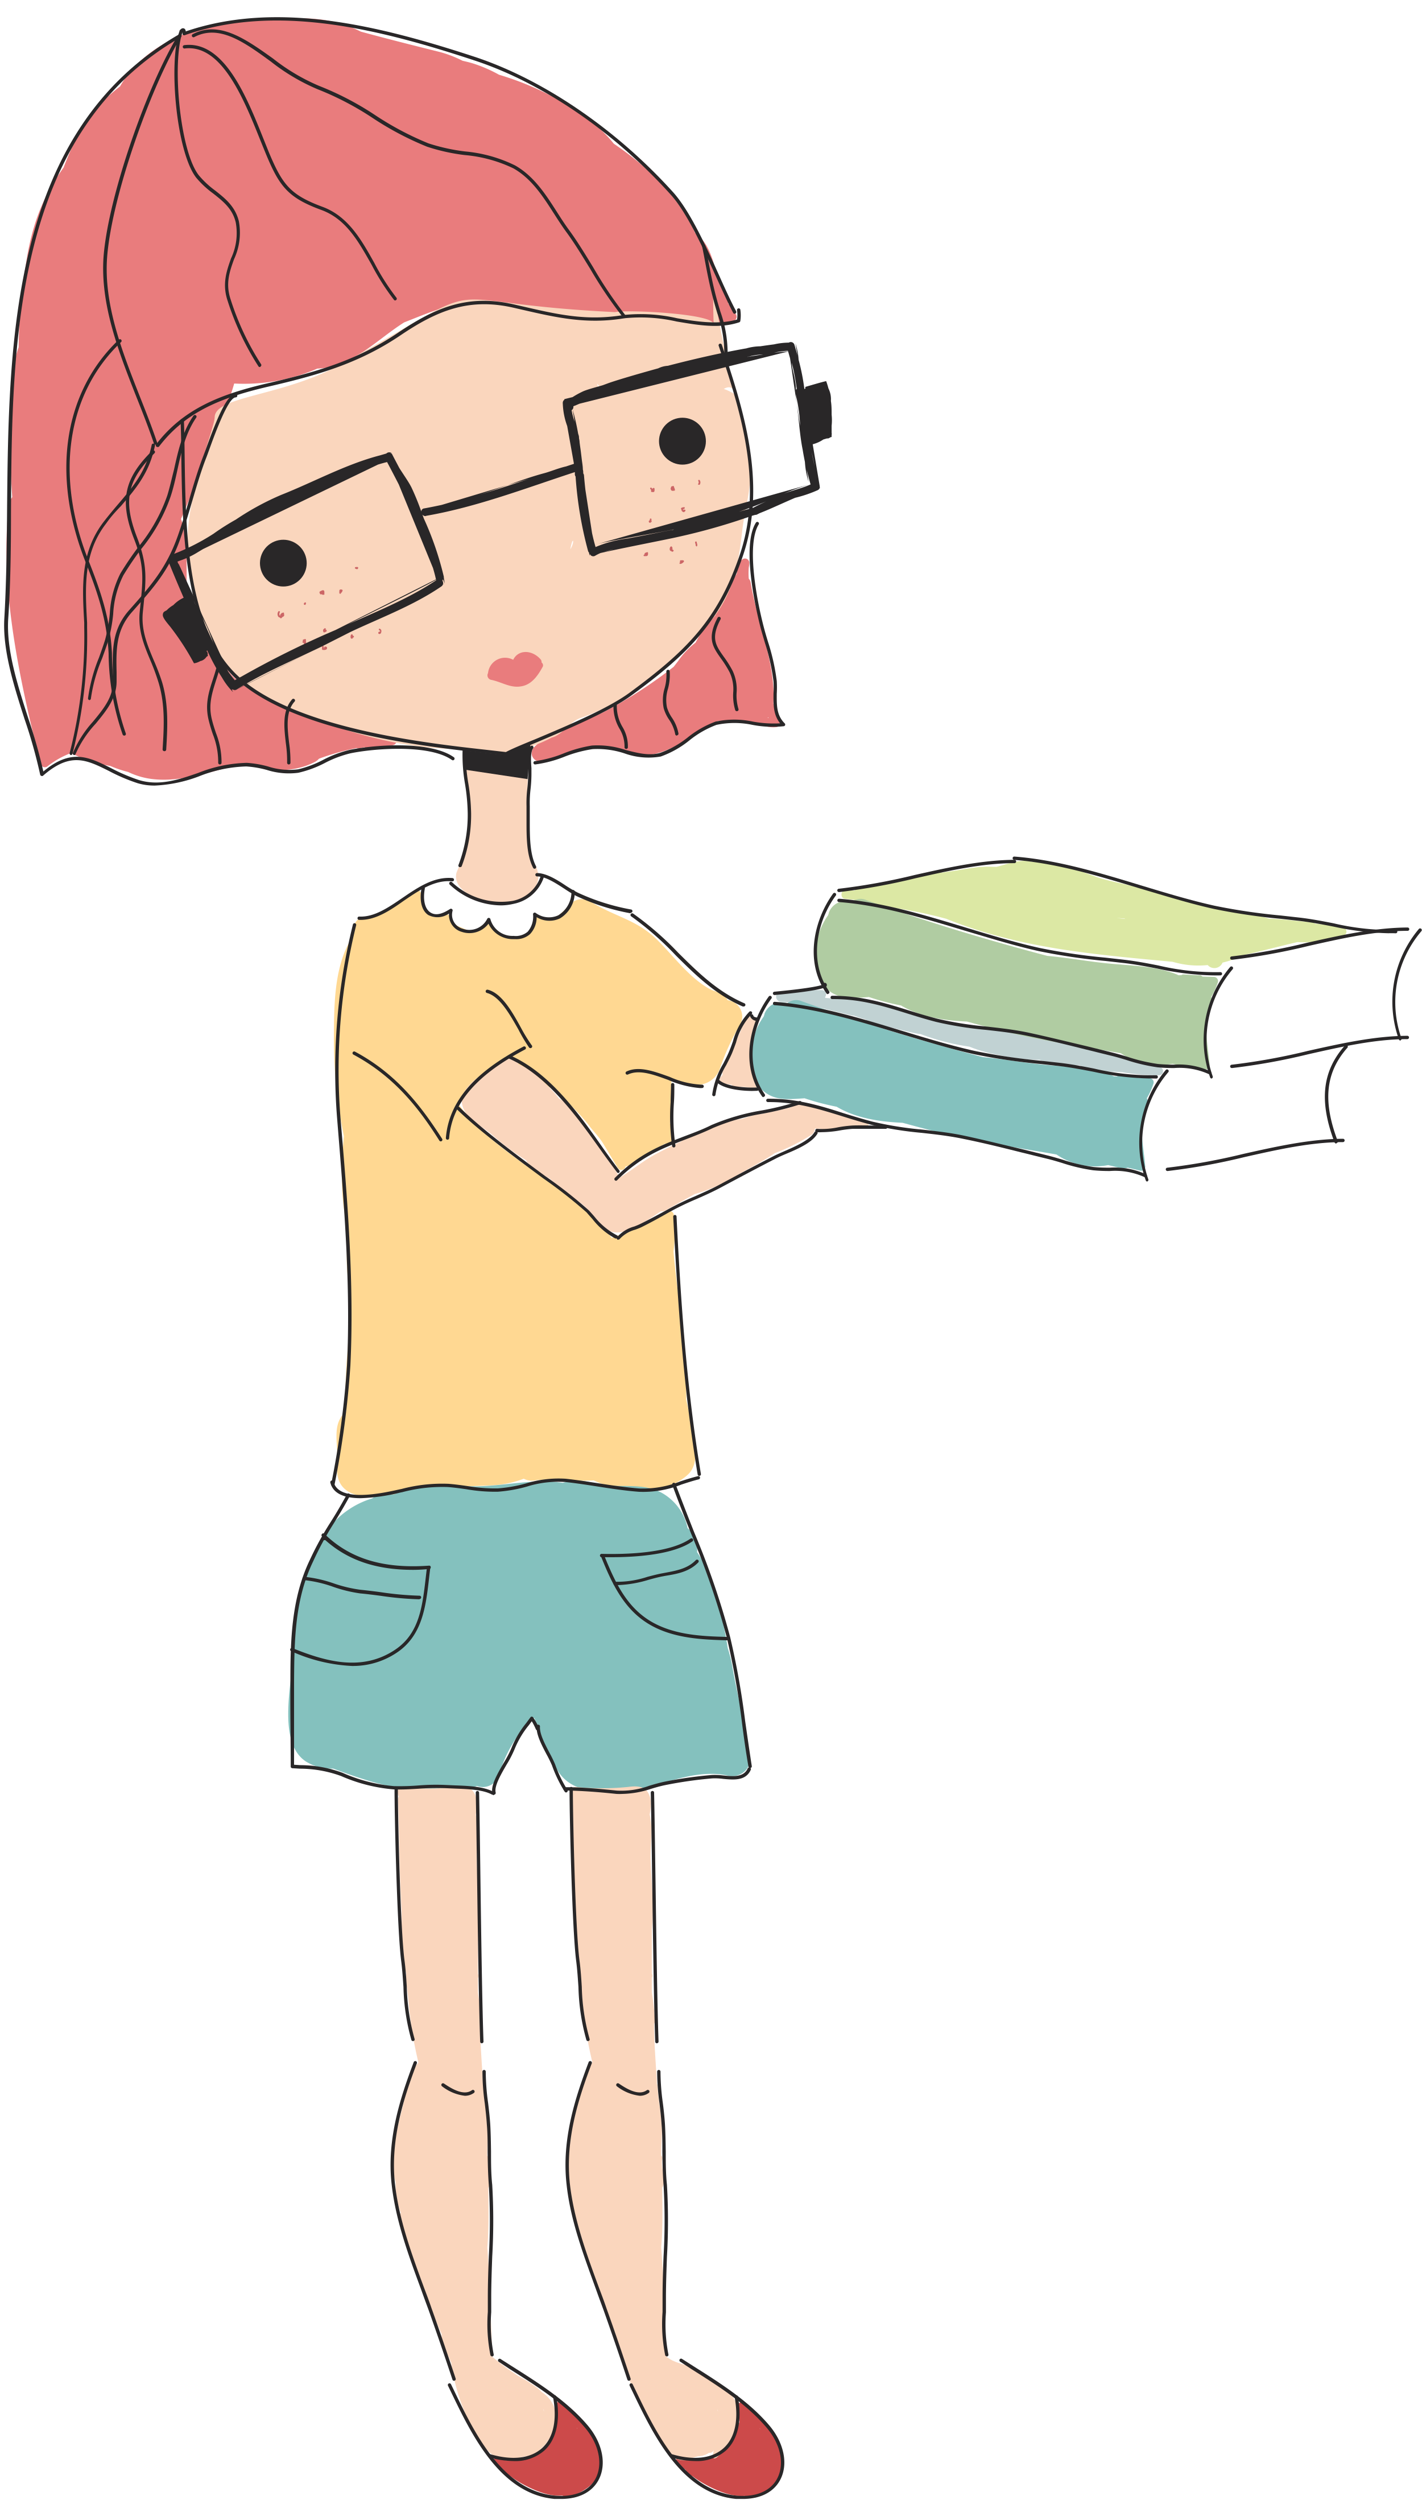 <svg xmlns="http://www.w3.org/2000/svg" viewBox="-0.65 -2.58 213.551 375.3"><title>Asset 5</title><g data-name="Layer 2"><path d="M173.65 157.66a19.68 19.68 0 0 0-4.65-1.17.58.58 0 0 0-.26-.11 35 35 0 0 1-5.82-1.63 11.25 11.25 0 0 0-4.22-.79 14.91 14.91 0 0 0-4.14-.85 17.48 17.48 0 0 0-4.29-.89 21.76 21.76 0 0 0-5.51-.48 17.8 17.8 0 0 0-3.58-.77c-1.43-.21-2.77-.79-4.2-1h-.06a23.46 23.46 0 0 0-7.64-2.23 7.84 7.84 0 0 0-4.17-.33h-.05c-.6-.08-1.2-.14-1.78-.17a.55.55 0 0 0 0-.16.62.62 0 0 0-.48-1 31.67 31.67 0 0 0-6.45.49c-.76.12-.46 1.15.17 1.23.85.11 1.72.17 2.59.22 2.78.51 5.53 1.24 8.28 1.88a.65.65 0 0 0 .18 0c.57.22 1.16.41 1.77.57a.61.61 0 0 0 .36.27c2.25.69 4.5 1.2 6.78 1.74.38.09.76.15 1.14.2a34.66 34.66 0 0 0 7.31 1.88 21.64 21.64 0 0 0 4.21 1.21 27.55 27.55 0 0 0 6.37.77.6.6 0 0 0 .13.07 19 19 0 0 0 5.89.75 4.35 4.35 0 0 0 2.63.83c1.24.15 2.51.11 3.76.21a30.48 30.48 0 0 0 5.57.45.63.63 0 0 0 .16-1.19z" fill="#c1d2d3"/><path d="M201.1 136.68a11.08 11.08 0 0 0-3.23-.47 4.64 4.64 0 0 0-1-.11 1.22 1.22 0 0 0-.62-.24c-2.14-.15-4.23-.45-6.36-.53-3.1-1-6.6-1-9.76-1.92s-6.6-2.45-9.94-2.74c-1.94-.57-4-.89-5.79-1.46-2.93-1-6.78-2.78-10.08-2.38a2.54 2.54 0 0 0-.57-.13c-1.75-.18-3.18.49-4.75.86-.69 0-1.37-.05-2 0-1.8.08-3.69.56-5.5.75a3 3 0 0 0-.57.12 10.52 10.52 0 0 0-1.85 0 1.22 1.22 0 0 0-.93.46c-3.28.54-6.55 1.27-9.81 1.84a1 1 0 0 0-.67.4 6.53 6.53 0 0 0-1.5 0c-.61.08-.59 1.11 0 1.21s1 .13 1.49.17a1.26 1.26 0 0 0 1 .65 69.42 69.42 0 0 1 12.79 2.2c11.08 4.48 22.25 5.35 34 6.46a13.65 13.65 0 0 0 5.27.49 1.33 1.33 0 0 0 2.23-.37 16.73 16.73 0 0 0 3.3-1.17c2.66-.58 5.29-1.29 7.94-1.91a18 18 0 0 0 6.82-.95.63.63 0 0 0 .09-1.23zm-34.21-1.46l1.29.1.19.07q-.74-.07-1.48-.18z" fill="#dce8a4"/><path d="M171.93 159.29l-1.67-.05a.58.58 0 0 0-.45-.2c-.8 0-1.58-.09-2.37-.12a.52.52 0 0 0-.35.11h-.45a2.6 2.6 0 0 0-.26-.13c-3.2-1.25-6.68-1.29-10.06-1.61-3.15-.3-6.23-.88-9.37-1.16-9.19-2.43-18.16-5.12-27.23-8.4a2.07 2.07 0 0 0-2.14.32 2.7 2.7 0 0 0-3.43 1.59c0 .14-.08.27-.12.41-2.17 3-2.89 8.09-.48 10.74 1.87 2 4.12 1.68 6.63 1.52a37.44 37.44 0 0 0 4.82 1.27c2.86 1.7 6.37 2.26 9.89 2.41 3.22.87 6.44 1.74 9.71 2.4 4.47.9 8.95 1.57 13.41 2.36a10.23 10.23 0 0 0 7.76 1.59l1.63.39a2.48 2.48 0 0 0 1.32 0c.61.14 1.21.28 1.83.44a.63.63 0 0 0 .79-.6c-.26-3.28-1.15-6.45.29-9.62a.63.63 0 0 0-.06-.63 10.62 10.62 0 0 0 1-2.2.63.63 0 0 0-.64-.83z" fill="#84c1be"/><path d="M88.51 363.33a13.46 13.46 0 0 0-2.66-3.17 3.77 3.77 0 0 0-.85-.79 1.5 1.5 0 0 0-.36-.63.64.64 0 0 0-.53-.17.65.65 0 0 0-.16-.17c-.19-.74-1.33-.4-1.19.37a1.6 1.6 0 0 1 0 .33.58.58 0 0 0 .11.34l.09.46c0 .36 0 .72.05 1.07-.32.91-.61 1.83-.91 2.75a.61.61 0 0 0-.09.1 5.79 5.79 0 0 1-5.43 2.81 3.1 3.1 0 0 0-1.1.19l-.48-.13a6.56 6.56 0 0 1-.63-.35c-.68-.43-1.31.65-.63 1.08a5.81 5.81 0 0 0 .55.3l.07.07.54.39a2.55 2.55 0 0 0 1.1 1c1.66 1.25 5.2 3.17 7.77 2.91 1.38.58 3.82-1 4.64-1.9 1.79-1.78.99-4.82.1-6.86zm-.37 2.37v-.11.12zM86 362v-.06l.07.09z" fill="#cc4a4a"/><path d="M115.91 363.37a13.43 13.43 0 0 0-2.66-3.17 3.72 3.72 0 0 0-.85-.79 1.5 1.5 0 0 0-.36-.63.63.63 0 0 0-.53-.17.62.62 0 0 0-.16-.17c-.19-.74-1.33-.4-1.19.37a1.58 1.58 0 0 1 0 .33.58.58 0 0 0 .11.34l.09.46c0 .36 0 .72.05 1.07-.32.91-.61 1.83-.91 2.75a.62.62 0 0 0-.09.1 5.78 5.78 0 0 1-5.43 2.81 3.06 3.06 0 0 0-1.1.19l-.48-.13a6.54 6.54 0 0 1-.63-.35c-.68-.43-1.31.65-.63 1.08a6.27 6.27 0 0 0 .55.3l.07.07.54.39a2.54 2.54 0 0 0 1.1 1c1.66 1.25 5.2 3.17 7.77 2.92 1.38.58 3.82-1 4.64-1.9 1.79-1.79.99-4.84.1-6.87zm-.37 2.37v-.12.12zm-2.09-3.66v-.06l.07.09z" fill="#cc4a4a"/><path d="M181.6 144.09l-1.67-.05a.59.59 0 0 0-.45-.2c-.8 0-1.58-.09-2.37-.12a.53.53 0 0 0-.35.11h-.45a2.82 2.82 0 0 0-.26-.13c-3.2-1.25-6.68-1.29-10.06-1.61-3.15-.3-6.23-.88-9.37-1.16-9.19-2.43-18.16-5.12-27.23-8.4a2.07 2.07 0 0 0-2.14.32 2.7 2.7 0 0 0-3.43 1.59c0 .14-.08.27-.12.41-2.17 3-2.89 8.09-.48 10.74 1.87 2 4.12 1.68 6.63 1.52a37.47 37.47 0 0 0 4.82 1.27c2.86 1.7 6.37 2.26 9.89 2.41 3.22.87 6.44 1.74 9.71 2.4 4.47.9 8.95 1.57 13.41 2.36a10.23 10.23 0 0 0 7.76 1.58l1.63.39a2.48 2.48 0 0 0 1.32 0c.61.14 1.21.28 1.83.44a.63.63 0 0 0 .79-.6c-.26-3.28-1.15-6.45.29-9.62a.63.63 0 0 0-.06-.63 10.66 10.66 0 0 0 1-2.2.63.63 0 0 0-.64-.82z" fill="#b0cca2"/><path d="M116.5 105.54a10.17 10.17 0 0 1-.69-1 .65.65 0 0 0 0-.09 9.58 9.58 0 0 0-.32-1.41c.4-6-2.47-12.37-3.41-18.17a1 1 0 0 0-.28-.56 9.89 9.89 0 0 1 0-1.71 3.19 3.19 0 0 0 .08-.73.65.65 0 0 0-1.15-.36.53.53 0 0 0-.49.45c-.11.54-.18 1.08-.26 1.62a9.58 9.58 0 0 0-.58 1 8.2 8.2 0 0 0-.52 1.42 20.62 20.62 0 0 0-2.14 3.85 16.65 16.65 0 0 0-2.94 4.06 12.07 12.07 0 0 0-2.6 2.74c-.22.29-.45.59-.69.89a69.47 69.47 0 0 1-10.23 6.64c-3.56 1.84-7.83 2.53-10.74 5.44a1.26 1.26 0 0 0 1.22 2.09l5.22-1.8a1.32 1.32 0 0 0 .61.05l3.46-.47a2.38 2.38 0 0 0 1.5.21 7.92 7.92 0 0 0 6 .92c.22 0 .44-.1.66-.16l.25-.06.64-.22a27.21 27.21 0 0 0 6.83-3.92 12.58 12.58 0 0 1 1.32-.62c.78 0 1.56-.07 2.35-.05a22.59 22.59 0 0 0 3.43.32h.13a4.17 4.17 0 0 0 2.88.66c.34-.12.77-.57.46-1.03zm-1.79-.43l.06.1h-.13z" fill="#e97c7d"/><path d="M109.87 44.63a7.63 7.63 0 0 0-1.16-1.63 2.38 2.38 0 0 0-.39-1.36c-1.83-2.94-1.55-6.83-4.39-9.13l-.2-.13C101.39 27 96.48 22.32 91.53 19c-3.43-4.33-9.42-7.49-13.95-9.24a45.55 45.55 0 0 0-3.29-1.12 21.07 21.07 0 0 0-4.09-1.75c-.45-.13-.92-.24-1.39-.35a17.69 17.69 0 0 0-3.36-1.3c-4-1-8-2-11.91-3.07C47.73-.76 42.61.31 36.11.59c-7.29.32-15.22 3.57-18.73 9.8a37.34 37.34 0 0 0-2.93 2.55c-2.58 2.48-4.18 6.12-5.56 9.65-3.27 4.5-4.87 9-5.74 15.08a79.89 79.89 0 0 0-1 11.88 20.16 20.16 0 0 0-1 8.79A54.26 54.26 0 0 0 .9 67c.07 1.7.17 3.38.29 5.06a2.59 2.59 0 0 0-.53 1.34C-.65 85.05 2 98 4.75 109.31a2.09 2.09 0 0 0 .22.53 8 8 0 0 0 .51 2.35.64.64 0 0 0 1 .28 13.25 13.25 0 0 1 3.55-2 18.49 18.49 0 0 0 5.86 1.94l.52.21a17.35 17.35 0 0 0 2.18.7 11.44 11.44 0 0 0 4 1.1c4.28.41 9.12-1.32 13.36-2.43 3.49 1.26 7.36 1.56 10.71-.19a2.11 2.11 0 0 0 .59-.47 36.85 36.85 0 0 1 5.65-1.6.59.59 0 0 0 .42.05l.78-.18a.66.66 0 0 0 .68.34 27.56 27.56 0 0 0 3.67-.67.63.63 0 0 0-.17-1.23h-.73a.56.56 0 0 0-.36-.13h-.44a.55.55 0 0 0-.48-.23c-.34 0-.84.06-1.39.1a24.49 24.49 0 0 0-3-.85A29.33 29.33 0 0 0 49 106c-.65-.16-1.25-.42-1.92-.54-.26-.05-.52-.07-.77-.11a.56.56 0 0 0-.16-.12 2.49 2.49 0 0 0-.77-.23h-.16c-.54-.29-1.09-.58-1.64-.85-1.53-.73-3.19-1.09-4.59-2.09a.5.5 0 0 0-.52-.07c-1.82-1.3-3.7-2.2-5-4.07a.63.63 0 0 0-.73-.24 4.84 4.84 0 0 0-.29-.5 8 8 0 0 1-.42-.87c-.3-.77-.69-2-1.65-2a9.3 9.3 0 0 0-1-1.69 3.76 3.76 0 0 0-.5-.52 4.09 4.09 0 0 0-.29-.62c-.2-.54-.42-1.07-.66-1.58a.51.51 0 0 0-.66-.28c.15-3.41.12-6.83.06-10.27a11.48 11.48 0 0 0-.8-4C28.31 71.18 30 67 31.7 62.69a2.38 2.38 0 0 0 .17-1.07A33.72 33.72 0 0 0 34.52 55 27.73 27.73 0 0 0 47 52.76c5.19-.14 8.79-4.25 13.05-6.94 2-.78 4-1.63 6.12-2.26 2.71-.8 5.74-.49 8.53-.62l1-.07a39 39 0 0 0 7.83 1.87A34.7 34.7 0 0 0 88 45c1.82.84 4.2.21 6.32-.8a20.19 20.19 0 0 0 5.11 1 2.6 2.6 0 0 0 .72-.08c1.64.63 3.34 1.17 4.75.82a2.65 2.65 0 0 0 1.84.26 12.18 12.18 0 0 0 2.76-.61.64.64 0 0 0 .37-.96z" fill="#e97c7d"/><path d="M108.63 147.59a2.3 2.3 0 0 0-.83-.85 6 6 0 0 0-1.55-.67c-3.25-1.63-5.72-5.12-8.25-7.59-3.12-3.05-6.45-3.46-10-5.73a2.48 2.48 0 0 0-3 .39 14 14 0 0 1-2.73 2.4 2.86 2.86 0 0 1-1.62-.39.63.63 0 0 0-1.07.44 8.13 8.13 0 0 1-.45 1.46.54.54 0 0 0 0 .23c-.91.42-1.85.79-2.79 1.14l-.37-.1a3.51 3.51 0 0 0-1.4-.51.72.72 0 0 0-.19-.23 2.66 2.66 0 0 0-.83-.39c-.27-.34-.46-.88-.91-1.05a.78.78 0 0 0-.75.26 4.75 4.75 0 0 1-1.58.74.67.67 0 0 0-.23.16c-.92-.4-1.86-.81-2.8-1.19a10.47 10.47 0 0 1-.36-1 .63.63 0 0 0-.77-.44l-1.56.41h-.07l-.64-.2-.23-.25c-.23-.26-.46-.5-.71-.73-.08-.8-.22-1.59-.37-2.38a.63.63 0 0 0-.92-.37 2 2 0 0 0-.65.56 4 4 0 0 1-1.35.94c-1.1.57-2.21 1.11-3.25 1.78a.59.59 0 0 0-.22.26 7.37 7.37 0 0 0-.87.42h-.1l-.11.06a2.12 2.12 0 0 0-2.14.43 3.18 3.18 0 0 0-.7 2.51c-.23.36-.45.74-.66 1.15-2.09 4.17-2.08 9.44-2.11 14A71.27 71.27 0 0 0 51 168c-.24 2.15-.23 4.34-.28 5.78a31.38 31.38 0 0 0 1.09 9.14c-.73 2.81-.24 6 0 8.86.37 5.6-1 11.79-.43 17.49-2.1 1.73-1.38 4.28-1.38 6.91a6.45 6.45 0 0 0 0 .81v.51c-.39 4.28 3.37 4.94 6.89 4.56a13.66 13.66 0 0 0 4.27-1.19c4-.14 7.9-.27 11.85-.44a15.85 15.85 0 0 0 5-1 2.56 2.56 0 0 0 1.63.25c1.74-.28 5.5.17 8.87 0 4.22 2 10.76 2.29 14.13-.86 2-1.82.92-5.56.5-7.76-.23-1.18-.48-2.35-.74-3.52.12-7.31-1.24-14.94-1.91-22.2.12-1 .21-2.09.23-3.14a4.84 4.84 0 0 0-.27-2.66.64.64 0 0 0-1-.13c-1.56 1.34-4.18 1.49-5.63 3a18.3 18.3 0 0 0-2.61.86c-2.08-2.9-5.26-5.31-7.94-7.33-5.07-3.83-11.62-7.66-15.21-13 1.71-3.09 4.69-5.17 8.11-6.62a18.37 18.37 0 0 0 4.57 3.56 31.56 31.56 0 0 1 6.91 6.31c.71 1 1.65 1.87 2.29 2.93s1.45 2.44 2.19 3.65a.63.63 0 0 0 1.14-.15v-.06a5.34 5.34 0 0 0 2.32-1.1c1.19-.8 2.34-1.59 3.58-2.3a3.15 3.15 0 0 0 .83-.16.64.64 0 0 0 .44-.77c-.1-.59 0-1.17-.19-1.75a.57.57 0 0 0-.29-.38 50.58 50.58 0 0 0 .21-6.72c1.51.51 3.14 1.13 4.62.83a3.6 3.6 0 0 0 2.71-2.46 34.23 34.23 0 0 1 3-6.5 2.47 2.47 0 0 0-1.87-3.66z" fill="#ffd892"/><path d="M129.33 165.64l-.72-.15a.64.64 0 0 0-.18-.1 2.43 2.43 0 0 0-.94-.09.62.62 0 0 0-.49-.3l-.93-.07a.64.64 0 0 0-.19-.12c-1.21-.49-2.51-.77-3.75-1.18a5.55 5.55 0 0 0-2.06-.23.57.57 0 0 0-.48-.26h-.19a.6.6 0 0 0-.35.12 6.67 6.67 0 0 0-.72.28.54.54 0 0 0-.18.13c-.59.12-1.18.29-1.72.41-.94.2-1.87.39-2.8.61a1.07 1.07 0 0 0-.68 0c-.71.27-1.42.44-2.12.71-.52.06-1 .12-1.55.21a21.75 21.75 0 0 0-7.3 2.88 1.27 1.27 0 0 0-.35.31c-1.24.56-2.44 1.18-3.65 1.81-1.93 1-3.56 2.39-5.4 3.51l-.15.09c-1.51-2.43-3-4.9-4.6-7.27-1.2-1.75-2.54-3.72-4.5-4.56a12.3 12.3 0 0 0-1.12-1.31c-1.4-1.42-3.07-3.16-5-3.85v-.14a1.25 1.25 0 0 0-1.84-.75c-1.88 1.45-7.46 3.88-6.57 7.08.61 2.23 2.88 3 4.48 4.41a34.13 34.13 0 0 0 5.09 3.8 1.09 1.09 0 0 0 .26.43 15.31 15.31 0 0 0 3.37 2.39l.12.14a37.26 37.26 0 0 0 4.25 3.33c1.66 1.16 2.78 3.27 4.43 4.25 1.93 1.13 5.29-1.2 7.8-2.88a1.18 1.18 0 0 0 .78-.17c1.42-.83 2.86-1.62 4.29-2.41a26.27 26.27 0 0 0 6.81-3.08c1.76-1 3.56-1.94 5.22-3.07a29.76 29.76 0 0 0 5.43-2.7 1.18 1.18 0 0 0 .59-1 2.24 2.24 0 0 0 .75 0 .58.58 0 0 0 .34.12 5.58 5.58 0 0 0 2.72-.21.61.61 0 0 0 .11-.08h.72c.34 0 .68-.1 1-.14a15.84 15.84 0 0 1 1.58.29c.84.17 1.17-1 .39-1.19z" fill="#fad6bd"/><path d="M112.74 159.7a.57.57 0 0 0 0-.28 11.73 11.73 0 0 1-.79-4.12.56.56 0 0 0 0-.06 14.66 14.66 0 0 0 .27-2.41c.12-.59.49-1.1.54-1.67a.59.59 0 0 0 .12-.53c-.36-1.19-1.37-.57-1.77.2a7.31 7.31 0 0 0-.56 1.47c-.45.81-.71 1.71-1.18 2.53a3.94 3.94 0 0 0-.31.93 2.33 2.33 0 0 1-.3.62 4.26 4.26 0 0 0-.56.85l-.08.13s-.05.09-.07.14a.55.55 0 0 0 0 .24 1.54 1.54 0 0 0-.2.93v.14c-.09.09-.16.19-.29.32a.63.63 0 0 0 .28 1 1.7 1.7 0 0 0 .51.05.66.66 0 0 0 .17 0l.71.1a.64.64 0 0 0 .53.34 8.67 8.67 0 0 1 2.65.2c.59.31.92-.75.33-1.12z" fill="#fad6bd"/><path d="M109.34 247.7a20 20 0 0 0-.71-2.87 64.29 64.29 0 0 0-1.68-7.75 20.5 20.5 0 0 0-2.91-6.63 4.48 4.48 0 0 0-1.11-3.31 1.91 1.91 0 0 0-.32-.29 7.86 7.86 0 0 0-4.61-5.66c-2.86-1.18-6.57-.24-9.59-1.08a7.32 7.32 0 0 0-4.55-.06c-5-.79-10.17.91-15.27.44a22.21 22.21 0 0 0-10.11 1.29 10.7 10.7 0 0 0-2.4.21 1.93 1.93 0 0 0-.83.39c-9.41 2.87-11.61 14.4-11.91 23.66-.13 4.1-2.43 13.16 2.06 15.91a7.28 7.28 0 0 0 4 1c4.61 1.71 9.51 3.41 14.46 3.21 2-.08 4.89.18 7.11-.6a2.55 2.55 0 0 0 3.32-1.66 20 20 0 0 1 5.07-8.58l.28.09a23.9 23.9 0 0 0 3.46 7.84c1.57 2.56 4.56 3.32 7.4 2.93 1.53 1.12 3.8.56 5.39 0 3.88-1.36 8.68-3.14 12.83-2.16 1.46.35 3.32-.73 3.17-2.41-.41-4.67-1.75-9.25-2.55-13.91z" fill="#84c1be"/><path d="M80.75 356.59c-.2-.21-.41-.41-.62-.59a22.59 22.59 0 0 0-2.92-1.85 38.89 38.89 0 0 1-3.9-2.87c-.28-5.47-.35-11-.78-16.43.26-2.93.18-5.89.15-8.95.75-1.35-.3-2.86 0-4.28a.61.61 0 0 0-.16-.55c0-1.21.09-2.42.12-3.64 0-2.33-.56-4.53-.68-6.84a.63.63 0 0 0-.08-.28c-.14-2.93-.41-5.87-.42-8.78a.6.6 0 0 0 0-.23.57.57 0 0 0 .11-.36c0-.4 0-.79-.07-1.18v-.38a.6.6 0 0 0-.06-.29c-.08-.85-.19-1.7-.32-2.54v-2.15a.62.62 0 0 0 0-.65v-6.61c.38-3.61-.13-7.36-.19-11 0-2.14.35-4.23-.13-6.23.19-1.2.38-2.44-.36-3.49-.63-.88-1.94-.81-2.87-.68a39.69 39.69 0 0 1-7.94 0 .63.63 0 0 0-.6.79 2.34 2.34 0 0 0 .22.63.58.58 0 0 0-.12.39c.19 5.36.17 10.68.49 16 .19 3.09-.32 7 .74 10.1a9.56 9.56 0 0 0 .1 2.13c.1.68.16 1.37.23 2.05a61 61 0 0 0 1.5 9.26c-1.56 1.74-1.78 4.26-2.36 6.57-.86 3.45-2.11 7.87-1.06 11.44a.73.73 0 0 0 0 .1 11.07 11.07 0 0 0 .79 4.47.65.65 0 0 0-.26.63c.52 3.29 2.26 6.56 3.37 9.71a67.15 67.15 0 0 0 3 7.82c0 1.5.86 2.92 1.46 4.35v.09a30 30 0 0 0 3.49 10.35c1.24 2.08 2.73 4.31 5.49 4.23a2.07 2.07 0 0 0 1.19-.42h.06a4.56 4.56 0 0 0 .67-.19 3 3 0 0 0 1.66-.51h.13a.63.63 0 0 0 .6-.46v-.07c.23-.2.45-.4.67-.61a2.28 2.28 0 0 0 .44-.59 5.63 5.63 0 0 0 1.25-3 4.44 4.44 0 0 0-2.03-4.41zm-20.21-77.94zM81 359.26a1.94 1.94 0 0 1 .06.23c-.05-.12-.09-.25-.15-.36.01.01.09.06.09.13zm-9.25-14.69v-.1.15z" fill="#fad6bd"/><path d="M108.42 356.18c-.2-.21-.92-.6-1.13-.78a29.57 29.57 0 0 0-3.32-2.16c-1.37-.86-3.29-.95-4.54-2-.28-5.47-.35-11-.78-16.43.26-2.93.18-5.89.15-8.95.75-1.35-.3-2.86 0-4.28a.61.61 0 0 0-.16-.55c0-1.21.09-2.42.12-3.64 0-2.33-.56-4.53-.68-6.84a.63.63 0 0 0-.08-.28c-.14-2.93-.41-5.87-.42-8.78a.6.6 0 0 0 0-.23.57.57 0 0 0 .11-.36c0-.4 0-.79-.07-1.18v-.38a.59.59 0 0 0-.06-.29c-.08-.85-.19-1.7-.32-2.54v-2.15a.62.62 0 0 0 0-.65v-6.61c.38-3.61-.13-7.36-.19-11 0-2.14.35-4.23-.13-6.23.19-1.2.38-2.44-.36-3.49-.63-.88-1.94-.81-2.87-.68a39.69 39.69 0 0 1-7.94 0 .63.63 0 0 0-.6.79 2.34 2.34 0 0 0 .22.63.58.58 0 0 0-.12.39c.19 5.36.17 10.68.49 16 .19 3.09-.32 7 .74 10.1a9.56 9.56 0 0 0 .1 2.13c.1.68.16 1.37.23 2.05a61 61 0 0 0 1.5 9.26c-1.56 1.74-1.78 4.26-2.36 6.57-.86 3.45-2.11 7.87-1.06 11.44a.73.73 0 0 0 0 .1 11.07 11.07 0 0 0 .79 4.47.65.65 0 0 0-.26.63c.52 3.29 2.26 6.56 3.37 9.71a67.15 67.15 0 0 0 3 7.82c0 1.5.86 2.92 1.46 4.35v.09c.64 3.64 2.43 6.59 4.33 9.78 1.24 2.08 1.89 4.88 4.65 4.79a2.07 2.07 0 0 0 1.19-.42h.06a4.56 4.56 0 0 0 .67-.19 3 3 0 0 0 1.66-.51h.13a.63.63 0 0 0 .6-.46l-.17 1c.25.91 1.31-.59 1.54-.81a7.11 7.11 0 0 0 .91-.87 5.92 5.92 0 0 0 1.37-3.47 5.15 5.15 0 0 0-1.77-4.89zm-21.75-77.53zm20.45 80.61a1.94 1.94 0 0 1 .06.23c-.05-.12-.09-.25-.15-.36.02.01.06.06.08.13zm-9.25-14.69v-.1.15z" fill="#fad6bd"/><path d="M110.8 60.17a157 157 0 0 1-4.06-17.8c-.47-3.3-.21 3.71-.22 3.7 0-1.54-12.75-2.19-14.82-1.79-29.66-1.45-16.32-6-41 7.76-8.87 4.94-19 4.8-19.11 8 0 1.81-5 13.41-3.94 21.07 1 7.39 3 15.89 9.15 19.49 8.78 5.12 20.77 9.29 31.43 9.27.42.11.84.21 1.25.3a2.67 2.67 0 0 0-.38 1.71c.14 1.66-.06 3.23.44 4.8.83 2.61.36 6-.34 8.82-.11.34-1.24 2.68-1.31 3-.61 2.79 3.75 4.43 6.58 4.57s7.75-2.32 4.82-6.49c-1.29-1.83-.26-4.38-.47-6.5a50.11 50.11 0 0 1-.05-9.27 1.94 1.94 0 0 0-.23-1.12 22.49 22.49 0 0 0 3.66-1.53c1.58-.38 2.74-2.39 4.25-2.91 7.52-2.61 12.28-7.37 18.09-12.94 4.47-4.29 5.57-8.93 6.24-14.91s2.43-7.62.02-17.23zM40.37 97.83h.12zM85 79.89c.37-2.17.74-1.18 0 0zm4.32-24.28l-.21-.24L89 55c.14.17.28.34.41.51zm-59.54 23.1l-.05.1v-.39c.03.1.04.19.05.29zm79.66-22.79a2.67 2.67 0 0 1 .28.71 7.68 7.68 0 0 0-1.68-.82c.55-.3 1.09-.4 1.4.12z" fill="#fad6bd"/><path d="M41.52 90.24h-.05a.13.13 0 0 1-.07-.11.33.33 0 0 1-.26-.13.71.71 0 0 1 0-.76.13.13 0 0 1 .17-.06.12.12 0 0 1 .06.17.49.49 0 0 0 0 .49h.06c0-.12 0-.16.12-.27l.1-.11a7 7 0 0 0 .26-.08.13.13 0 0 1 .09.16v.05c0 .05.08.2 0 .28a.12.12 0 0 1-.1.11.88.88 0 0 0-.25.2.12.12 0 0 1-.13.06z" fill="#c66"/><path d="M47.91 86.71h-.13a.15.15 0 0 1-.09-.07h-.1a.12.12 0 0 1-.13 0 .53.53 0 0 1-.13-.29.12.12 0 0 1 .07-.13c.3-.16.44-.23.56-.16s.11.24.1.54a.13.13 0 0 1 0 .08.17.17 0 0 1-.15.03z" fill="#c66"/><path d="M48.07 92.36a.12.12 0 0 1-.1 0 .38.38 0 0 1-.1-.29.13.13 0 0 1 0-.09c.17-.2.25-.29.35-.22s.08.1 0 .19c.08 0 .17 0 .19.14s-.1.19-.38.29z" fill="#c66"/><path d="M50.38 86.54a.12.12 0 0 1-.07-.16.44.44 0 0 0 0-.17.32.32 0 0 1 .08-.26.38.38 0 0 1 .31 0 .12.12 0 0 1 .09.07.13.13 0 0 1 0 .11l-.07.13c0 .08-.09.16-.17.15a.5.5 0 0 1 0 .12.12.12 0 0 1-.17.01z" fill="#c66"/><path d="M45.1 88.23a.12.12 0 0 1-.1-.06.21.21 0 0 1 0-.17.26.26 0 0 1 .18-.14.13.13 0 0 1 .07.24.12.12 0 0 1-.06.14z" fill="#c66"/><path d="M45.11 94.16c-.05 0-.1 0-.16-.24a.12.12 0 1 1-.11-.22v-.06a.13.13 0 0 1 0-.15.12.12 0 0 1 .15-.06.39.39 0 0 1 .16-.07.13.13 0 0 1 .15.13 1.34 1.34 0 0 0 0 .23c0 .11.08.22 0 .29 0 .13-.09.15-.13.15z" fill="#c66"/><path d="M52.18 93.3a.13.13 0 0 1-.09 0A.36.36 0 0 1 52 93c0-.09 0-.18.08-.28s0-.06.09-.07a.12.12 0 0 1 .14.1v.08a.24.24 0 0 1 .16.1.12.12 0 0 1 0 .17.12.12 0 0 1-.11 0c0 .14 0 .16-.1.18z" fill="#c66"/><path d="M56.37 92.61a.23.23 0 0 1-.19-.08.16.16 0 0 1 0-.17.22.22 0 0 1 .2-.11h.05c0-.12 0-.15-.07-.16l-.09-.09a.13.13 0 0 1 0-.17.12.12 0 0 1 .15 0c.22.11.26.33.14.64a.13.13 0 0 1-.09.08z" fill="#c66"/><path d="M52.9 82.86a.12.12 0 0 1-.1-.05.12.12 0 0 1-.15-.1.13.13 0 0 1 .1-.15c.15 0 .33-.06.38.07s-.08.21-.13.25z" fill="#c66"/><path d="M48 95h-.16a.12.12 0 0 1-.12-.11.62.62 0 0 1 0-.2.76.76 0 0 0 0-.13.12.12 0 0 1 .07-.16.13.13 0 0 1 .17.07.47.47 0 0 1 0 .26.33.33 0 0 0 .14 0h-.06a.18.18 0 0 1 0-.11.13.13 0 0 1 .12-.12h.08a.21.21 0 0 1 .19.08.28.28 0 0 1 0 .27.12.12 0 0 1-.05.06.61.61 0 0 1-.38.09z" fill="#c66"/><path d="M97.59 71.29h-.34a.17.17 0 0 1-.12-.05v-.23a.37.37 0 0 0-.08-.14.13.13 0 1 1 .18-.17l.08.11c.13-.14.2-.16.28-.12a.13.13 0 0 1 .05.07 1.56 1.56 0 0 1 0 .36.17.17 0 0 1-.09.14z" fill="#c66"/><path d="M100.36 71.11a.26.26 0 0 1-.18-.06.2.2 0 0 1-.07-.12.41.41 0 0 1-.05-.13.54.54 0 0 1 .07-.21.13.13 0 0 1 .09-.15h.05l.14-.06a.13.13 0 0 1 .14.07c0 .09.24.53.13.62a1.11 1.11 0 0 1-.32.04z" fill="#c66"/><path d="M97 75.91c-.21 0-.22-.17-.22-.2s0-.13.16-.18v-.15a.13.13 0 0 1 .05-.1.13.13 0 0 1 .1 0c.06 0 .11 0 .09.23v.06a.12.12 0 0 1 0 .06.12.12 0 0 1 0 .17.13.13 0 0 1-.09 0 .12.12 0 0 1-.09.11z" fill="#c66"/><path d="M102 74.29h-.07c-.18-.12-.22-.17-.23-.28a.42.42 0 0 0-.06-.16.12.12 0 0 1 0-.14.45.45 0 0 1 .25-.12h.08a.13.13 0 0 1 .18 0 .13.13 0 0 1 0 .18.37.37 0 0 1-.22.1.56.56 0 0 1 0 .14.13.13 0 0 1 .08-.06c.06 0 .24-.07.28.08s-.26.3-.27.3z" fill="#c66"/><path d="M103.92 79.37a.13.13 0 0 1-.1 0v-.21a1.65 1.65 0 0 1-.08-.28.13.13 0 1 1 .25 0 1.35 1.35 0 0 0 .07.24v.11a.12.12 0 0 1 0 .11.26.26 0 0 1-.12.15z" fill="#c66"/><path d="M104.3 70.2h-.08a.13.13 0 0 1 0-.17.35.35 0 0 0 0-.38.12.12 0 1 1 .21-.13.57.57 0 0 1 0 .66.13.13 0 0 1-.13.02z" fill="#c66"/><path d="M100.38 80.25a.13.13 0 0 1-.1 0 .3.3 0 0 0-.12-.07.35.35 0 0 1-.22-.18.6.6 0 0 1 .07-.46.13.13 0 0 1 .1-.07.13.13 0 0 1 .11 0 .38.38 0 0 1 .09.43.45.45 0 0 1 .18.12.13.13 0 0 1-.1.2z" fill="#c66"/><path d="M96.1 80.93a.13.13 0 0 1 0-.25h.05a.15.15 0 0 1 0-.11c0-.11.12-.18.37-.24a.13.13 0 0 1 .1 0 .12.12 0 0 1 .05.09c0 .21 0 .33-.07.41a.34.34 0 0 1-.29.08h-.21z" fill="#c66"/><path d="M101.53 82.09a.12.12 0 0 1-.06-.23.28.28 0 0 0 0-.07.26.26 0 0 1 .05-.24.17.17 0 0 1 .16 0 .52.52 0 0 1 .28 0 .13.13 0 0 1 .09.08.13.13 0 0 1 0 .12.69.69 0 0 1-.21.2l-.12.09a.13.13 0 0 1-.1 0z" fill="#c66"/><path d="M75.37 110.85l-2.79-.32c-9.35-1-28.8-3.2-37.57-11-8.01-7.2-8.26-21.8-8.43-33.53 0-1.93-.05-3.75-.11-5.43a.25.25 0 0 1 .24-.26.24.24 0 0 1 .26.24c.06 1.69.09 3.52.11 5.44.16 11.63.37 26.1 8.24 33.13 8.65 7.72 28 9.87 37.29 10.9l2.71.31c.85-.46 2.5-1.15 4.59-2 4.53-1.91 10.74-4.52 14-6.92 8.62-6.33 13.3-11.06 16.58-20.82 3.62-10.8-.16-22.12-3.2-31.22a.25.25 0 1 1 .47-.16c3.06 9.17 6.87 20.58 3.2 31.53-3.32 9.89-8 14.67-16.76 21.07-3.32 2.44-9.56 5.06-14.11 7-2.13.9-3.81 1.6-4.61 2a.25.25 0 0 1-.11.04z" fill="#292728"/><path d="M46.15 95.2c-5.94 3-11.06 5.57-11.77 6z" fill="#292728"/><path d="M123.76 55.73a10.72 10.72 0 0 0-.34-1.09c-.68.14-2.44.67-3.13.87v.25l-.14.07a32.53 32.53 0 0 0-.87-4.4 9.68 9.68 0 0 0-.47-2.45l.31 1.85q-.22-.81-.46-1.63a.57.57 0 0 0-.85-.34 10.43 10.43 0 0 0-2.21.26q-1 .13-2.07.29a8.18 8.18 0 0 0-2.16.33h-.05c-4 .71-8.12 1.67-11.68 2.6a3.79 3.79 0 0 0-1.44.38c-3.62 1-6.46 1.85-7.58 2.26l-.76.28c-.94.28-1.89.51-2.82.86a12.87 12.87 0 0 0-1.7.92l-1.22.3a.06.06 0 0 0 0 .09.53.53 0 0 0-.25.42.59.59 0 0 0 0 .19 10.79 10.79 0 0 0 .66 3.34l1 5.6v.08l-1.18.39c-1.09.24-2.33.76-3.22 1-1.88.5-3.71 1.15-5.53 1.8l3.17-.93c-2.56.86-5.13 1.71-7.72 2.46 1.53-.45 3-1 4.55-1.53l-9.9 2.97c-.88.19-1.76.37-2.65.53a.47.47 0 0 0-.43.47 37.89 37.89 0 0 0-1.47-3.6c-.42-.85-1.18-1.9-1.84-2.95l-1.05-2-.13-.31c0 .09.07.19.11.28a.51.51 0 0 0-.25-.22l.14-.07h-.18a.6.6 0 0 0-.58.16l-1 .29c-5.08 1.32-9.93 4-14.79 5.92a40.5 40.5 0 0 0-6.8 3.7 36.94 36.94 0 0 0-3.18 2l-.15.11a32.61 32.61 0 0 1-6.16 3.12.58.58 0 0 0-.29.35.57.57 0 0 0-.36.27v-.06.07a.49.49 0 0 0 0 .42c.73 1.82 1.5 3.64 2.29 5.46a5.17 5.17 0 0 0-1.55 1.11 4.28 4.28 0 0 0-1 .78c-.32.18-.57.23-.58.71s.82 1.37 1.16 1.81A38.73 38.73 0 0 1 28.48 97a2 2 0 0 0 .71-.21.61.61 0 0 0 .24-.13h.06a1.51 1.51 0 0 0 .88-.64l.22-.14-.06-.15a.55.55 0 0 0-.17-.56.47.47 0 0 0 .11-.1 30.8 30.8 0 0 0 2.23 4.09 10.32 10.32 0 0 0 1.64 2.16l-.19-.39a.49.49 0 0 0 .16 0 .53.53 0 0 0 .58 0c4-2.51 8.49-4.35 12.75-6.44l-1.54.79 5.92-3c4.6-2.16 9.52-4 13.63-6.83a.58.58 0 0 0 .21-.28l.28-.17-.27.14a.64.64 0 0 0-.09-.55.55.55 0 0 0 .1-.2l.25.61-.13-.88a.79.79 0 0 0 0-.12 47 47 0 0 0-3-8.73l-.14-.38-.08-.21a.61.61 0 0 0 .57.22h-.12l.19-.05c7.57-1.32 15-4.18 22.26-6.55v.37a.61.61 0 0 0 .11.29 57.63 57.63 0 0 0 1.87 11.17.59.59 0 0 0 .15.26c0 .16.08.32.12.48v-.28a.69.69 0 0 0 .18.24h-.13.14a.55.55 0 0 0 .65 0 7.46 7.46 0 0 1 .76-.38c3.28-.75 9.79-2 11.41-2.37a93.87 93.87 0 0 0 11.3-3.21l.53-.15h.08a.59.59 0 0 0 .18-.05l.39-.2c.5-.2 1-.4 1.5-.62 1.13-.49 2.48-1.11 3.83-1.69a19.71 19.71 0 0 0 3.42-1.16.58.58 0 0 0 .2-.17h.14-.14a.5.5 0 0 0 .08-.19l.05.15-.05-.33v-.07l-1.05-6.27a5.12 5.12 0 0 0 1.6-.72l.55-.16a.54.54 0 0 0 .46-.15l.23-.07v-.31a.58.58 0 0 0 0-.29v-1.08a7.84 7.84 0 0 0 0-1.66c0-.69 0-1.38-.11-2.06a3.6 3.6 0 0 0-.37-1.89zM30 91c-.53-1.08-1-2.22-1.55-3.38.58 1.15 1.18 2.28 1.76 3.45s.87 2.09 1.28 3.16C31 93.09 30.48 92 30 91zm4.66 8.68l.56-.28zm16-8.06c6.47-3.19 12.73-6.29 14.19-7.16v.08c-4.14 2.8-9.61 4.98-14.2 7.04zm14.16-7.22L49.75 92a139.1 139.1 0 0 0-14.14 7c-.5.26-.85.45-1 .55a14.9 14.9 0 0 1-1-1.31L26.15 82c0 .16.1.32.15.48l-.3-.74.29-.12a12.9 12.9 0 0 0 2.84-1.34l.72-.43 26.26-12.68c.45-.14.91-.27 1.37-.38.59 1.11 1.18 2.24 1.76 3.37l5.14 12.55c.16.55.31 1.09.43 1.65zm46.82-33.43h.12a8.32 8.32 0 0 1 2.21-.33q-1.16.16-2.35.36zM90.1 80.29a12.35 12.35 0 0 1 1.42-.42zm22.39-6.65l-2.17.61c1.37-.46 2.74-1 4.1-1.55-.68.3-1.31.61-1.93.94zm9.19-6.22q-.24-1.06-.44-2.13c.13.56.28 1.32.44 2.13zM119 55.79a.48.48 0 0 0-.13.2v-.57a18.17 18.17 0 0 0-.48-2.52 9.8 9.8 0 0 1-.13-1 30.3 30.3 0 0 1 .74 3.89zm-1-4.57l1 6.82c-.06-.48-.11-1-.16-1.43a22.73 22.73 0 0 1 .67 4.77l-.5-3.33c.09.74.18 1.47.26 2.22.17 1.6.31 3.12.62 4.66q.15.92.34 1.84a12.42 12.42 0 0 0 .55 3l-.28-1.83q.27 1.11.58 2.21c-1.3.59-2.71.88-4 1.39a33.84 33.84 0 0 1 4-1.44L88.8 79.17c1.94-.59 9.77-1.81 11.76-2.27a.64.64 0 0 0-.15.08h-.13c-2.25.42-4.49.9-6.75 1.3a17.87 17.87 0 0 0-4.74 1.27q-.29-1-.53-2.1l-1-6.51c-.08-.71-.15-1.43-.21-2.15a.61.61 0 0 0-.11-.3c0-.19 0-.39-.06-.58 0-.5-.1-1-.16-1.51l-.12-1c-.06-.52-.14-1-.21-1.57 0-.21-.05-.43-.09-.64a.45.45 0 0 0 0-.13c0-.18-.08-.37-.13-.55a36.16 36.16 0 0 0-.82-3.61l.29 1.85a11.92 11.92 0 0 1-.45-1.75.54.54 0 0 0 .26-.58l.26-.11s.06 0 .13-.05l.54-.23 31.33-7.84zm-.3-1.05c-.68.05-1.38.12-2.09.2a12.83 12.83 0 0 1 2.07-.29z" fill="#292728"/><path fill="#292728" d="M69.09 110.09l.09 2.89 9.4 1.41.42-5.16-3.79 1.55-6.12-.69z"/><path d="M68.44 127.6h-.11a.25.25 0 0 1-.12-.33 21 21 0 0 0 1.38-7.77 30 30 0 0 0-.4-4.35 25.24 25.24 0 0 1-.37-5.16.24.24 0 0 1 .27-.23.25.25 0 0 1 .23.27 24.91 24.91 0 0 0 .37 5.06 30.46 30.46 0 0 1 .41 4.42 21.49 21.49 0 0 1-1.43 8 .25.25 0 0 1-.23.09z" fill="#292728"/><path d="M79.64 127.85a.25.25 0 0 1-.22-.13c-1-1.9-1-4.64-1-7.07v-2.18a17.72 17.72 0 0 1 .12-2.64 20.54 20.54 0 0 0 .13-2.14v-.88c-.08-1.18-.19-2.66.36-3.36a.25.25 0 0 1 .39.31c-.43.55-.33 2-.26 3v.92a21 21 0 0 1-.13 2.19 17.25 17.25 0 0 0-.12 2.56v2.21c0 2.37 0 5.05.94 6.84a.25.25 0 0 1-.11.34.25.25 0 0 1-.1.03z" fill="#292728"/><path d="M80.68 96.88a.6.6 0 0 0-.13-.45c-1.28-1.48-3.36-1.53-4.13.05a2.57 2.57 0 0 0-3.78 2 .69.69 0 0 0 .43 1c1.74.34 3 1.37 4.81.93 1.45-.35 2.33-1.7 3-2.94a.54.54 0 0 0-.2-.59zm-5 1.4z" fill="#e97c7d"/><circle cx="41.9" cy="81.96" r="3.51" transform="rotate(-16.86 41.916 81.962)" fill="#292728"/><circle cx="101.53" cy="63.48" r="3.51" transform="matrix(.96 -.29 .29 .96 -14.04 32.16)" fill="#292728"/><path d="M22.71 64.19a.25.25 0 0 1-.24-.17c-.75-2.24-1.63-4.48-2.57-6.84-2.71-6.87-5.51-14-5-21.2.72-9.35 6.77-26.14 11.23-33.33a.25.25 0 0 1 .43.26C22.17 10.06 16.15 26.74 15.44 36c-.54 7.12 2.24 14.16 4.93 21 .94 2.37 1.82 4.61 2.58 6.87a.25.25 0 0 1-.16.32z" fill="#292728"/><path d="M109.68 44.53a.25.25 0 0 1-.22-.13c-.76-1.45-1.61-3.31-2.51-5.29-2.08-4.59-4.44-9.79-6.92-12.52-8.5-9.41-19.22-16.73-29.41-20.09-14.5-4.79-29.8-8.56-43.49-3.81a.25.25 0 1 1-.13-.47C40.8-2.58 56.2 1.21 70.78 6 81 9.41 91.84 16.78 100.4 26.24c2.53 2.8 4.91 8 7 12.65.89 2 1.74 3.83 2.5 5.26a.25.25 0 0 1-.11.34.25.25 0 0 1-.11.04z" fill="#292728"/><path d="M23 64.53a.25.25 0 0 1-.2-.4c4.08-5.32 9.62-7.51 16.68-9.15s13.29-3.32 19.67-7.62c5.62-3.79 10.49-5.82 17.41-4.23l1.22.28c5.39 1.24 9.65 2.23 15.26 1.3a24.61 24.61 0 0 1 8 .49c3 .51 6.18 1 9 .19a4.74 4.74 0 0 0 0-1.38.25.25 0 1 1 .49-.1 5.65 5.65 0 0 1 0 1.69.25.25 0 0 1-.17.21c-3 1-6.24.41-9.4-.12a24.3 24.3 0 0 0-7.82-.49c-5.71.95-10.22-.1-15.45-1.3l-1.22-.28c-6.74-1.54-11.51.45-17 4.16-6.45 4.35-12.8 6.05-19.84 7.69s-12.41 3.77-16.4 9a.25.25 0 0 1-.23.06z" fill="#292728"/><path d="M38.37 52.53a.25.25 0 0 1-.2-.1 41.16 41.16 0 0 1-4.63-9.83c-.86-2.54-.16-4.5.51-6.39a8.91 8.91 0 0 0 .7-5.41c-.49-2.05-1.89-3.15-3.37-4.32a14.26 14.26 0 0 1-2.57-2.39c-3-3.88-4.18-17.35-2.5-22v-.07c.09-.12.34-.44.64-.34s.31.44.31.76a.25.25 0 0 1-.25.25.25.25 0 0 1-.25-.25v-.17c-1.59 4.46-.43 17.78 2.44 21.46a13.91 13.91 0 0 0 2.48 2.31c1.48 1.17 3 2.37 3.54 4.6a9.43 9.43 0 0 1-.72 5.69c-.68 1.89-1.31 3.68-.51 6.06a40.68 40.68 0 0 0 4.56 9.7.25.25 0 0 1-.06.35.25.25 0 0 1-.12.09z" fill="#292728"/><path d="M58.71 42.53a.25.25 0 0 1-.19-.09 35.06 35.06 0 0 1-3.35-5.25c-2-3.53-3.83-6.87-7.54-8.24-5-1.83-6.3-3.51-8.31-8.33-.27-.66-.56-1.37-.86-2.11C36 12.38 32.67 4 27.08 4.7a.25.25 0 1 1-.06-.5c6-.74 9.41 7.84 11.91 14.1.3.74.58 1.45.85 2.11 2 4.74 3.19 6.28 8 8.06 3.88 1.43 5.87 5 7.8 8.46a34.59 34.59 0 0 0 3.3 5.18.25.25 0 0 1-.19.41z" fill="#292728"/><path d="M93.13 45.19a.25.25 0 0 1-.19-.09A62.85 62.85 0 0 1 88 37.81c-1.23-2-2.39-3.91-3.56-5.5-.67-.91-1.29-1.88-1.9-2.83-1.65-2.57-3.35-5.23-6.08-6.78a21 21 0 0 0-7.32-2 29.11 29.11 0 0 1-5.64-1.25 45.88 45.88 0 0 1-8.13-4.28 44.56 44.56 0 0 0-8.32-4.35 30.35 30.35 0 0 1-7-4.14C36.06 3.77 32.25 1 28.5 3a.25.25 0 0 1-.23-.44c4-2.1 7.95.7 12.11 3.67a30 30 0 0 0 6.88 4.08 45 45 0 0 1 8.42 4.39 45.58 45.58 0 0 0 8 4.24 28.76 28.76 0 0 0 5.54 1.22 21.36 21.36 0 0 1 7.49 2.1c2.83 1.61 4.57 4.32 6.25 6.94.6.94 1.22 1.91 1.88 2.8 1.18 1.61 2.35 3.52 3.58 5.54a62.53 62.53 0 0 0 4.87 7.23.25.25 0 0 1-.19.41z" fill="#292728"/><path d="M22.62 115.36A8.77 8.77 0 0 1 20 115a27.88 27.88 0 0 1-4.29-1.83c-3.36-1.68-5.79-2.89-9.92.73a.25.25 0 0 1-.25 0 .25.25 0 0 1-.16-.19 74.76 74.76 0 0 0-2.34-8.32C1.41 100.3-.28 95 0 90.26s.37-10.26.41-16c.23-25.44.46-57.1 25.85-71.69a.25.25 0 0 1 .25.43C1.37 17.45 1.14 48.95 1 74.25c0 5.76-.08 11.19-.41 16-.32 4.66 1.36 9.9 3 15a80 80 0 0 1 2.27 8c4.19-3.5 6.83-2.18 10.14-.52a27.52 27.52 0 0 0 4.21 1.8c3 .91 5.85 0 8.91-1.07a20.94 20.94 0 0 1 7.3-1.51 15.62 15.62 0 0 1 3.2.55 10.36 10.36 0 0 0 4.51.42 15.92 15.92 0 0 0 3.87-1.48 17.3 17.3 0 0 1 3.88-1.44c4.24-.85 12.24-1.3 15.63 1.11a.25.25 0 1 1-.29.41c-3.39-2.4-11.74-1.73-15.25-1a16.93 16.93 0 0 0-3.82 1.44 16.55 16.55 0 0 1-4 1.48 10.88 10.88 0 0 1-4.71-.42 15.22 15.22 0 0 0-3.1-.53 20.51 20.51 0 0 0-7.12 1.49 21.31 21.31 0 0 1-6.6 1.38z" fill="#292728"/><path d="M79.71 112.19a.25.25 0 0 1 0-.5 18 18 0 0 0 4.29-1.16 19.76 19.76 0 0 1 4.25-1.18 13.28 13.28 0 0 1 5 .65c1.81.47 3.52.92 5.19.47a14.34 14.34 0 0 0 4.22-2.36 15 15 0 0 1 4.14-2.35 13.39 13.39 0 0 1 5.63 0 17.71 17.71 0 0 0 4.08.26c-1.08-1.34-1-2.91-1-4.43a16.1 16.1 0 0 0 0-1.89 31.54 31.54 0 0 0-1.3-5.81c-.2-.68-.4-1.36-.58-2-.33-1.24-3.15-12.22-.76-16a.25.25 0 0 1 .34-.08.25.25 0 0 1 .08.34c-1.85 3-.36 11.22.82 15.64.18.68.38 1.35.58 2a32 32 0 0 1 1.31 5.86 16.71 16.71 0 0 1 0 1.95c0 1.63-.07 3.17 1.2 4.43a.25.25 0 0 1-.14.42 16 16 0 0 1-4.7-.2 13.06 13.06 0 0 0-5.42 0 14.65 14.65 0 0 0-4 2.28 14.66 14.66 0 0 1-4.36 2.47 10.64 10.64 0 0 1-5.44-.47 13 13 0 0 0-4.8-.64 19.44 19.44 0 0 0-4.15 1.11 18.32 18.32 0 0 1-4.46 1.19z" fill="#292728"/><path d="M18 107.86a.25.25 0 0 1-.23-.16 38.08 38.08 0 0 1-2.11-12.21c-.26-5.22-1.8-9.5-3.49-13.77-5.14-13-3.27-25.42 5-33.28a.25.25 0 1 1 .34.36c-8.12 7.72-9.94 20-4.88 32.74 1.71 4.32 3.27 8.64 3.53 13.93a37.62 37.62 0 0 0 2.08 12.06.25.25 0 0 1-.14.32z" fill="#292728"/><path d="M24 110.19a.25.25 0 0 1-.23-.26c.2-3.28.41-6.66-.6-10A33.89 33.89 0 0 0 22 96.72c-1-2.37-1.94-4.61-1.67-7.44l.12-1.16c.38-3.77.59-5.85-1-9.87-2.17-5.65-1.48-9 2.75-13.15a.25.25 0 0 1 .35.36c-4.1 4.06-4.74 7.12-2.63 12.61 1.59 4.14 1.37 6.26 1 10.1l-.12 1.16c-.26 2.7.66 4.89 1.63 7.2a34.49 34.49 0 0 1 1.26 3.3c1 3.37.82 6.81.62 10.13a.25.25 0 0 1-.31.23z" fill="#292728"/><path d="M32.37 112.19a.25.25 0 0 1-.25-.25 11.43 11.43 0 0 0-.79-4.25 23 23 0 0 1-.66-2.22c-.54-2.3 0-4.09.69-6.17.15-.46.3-.93.44-1.44a.25.25 0 1 1 .48.14c-.15.51-.3 1-.45 1.45-.66 2.09-1.19 3.74-.68 5.9.2.84.43 1.51.65 2.17a12 12 0 0 1 .82 4.41.25.25 0 0 1-.25.26z" fill="#292728"/><path d="M42.71 112.19a.25.25 0 0 1-.24-.26 19 19 0 0 0-.19-2.9c-.28-2.41-.56-4.89.92-6.59a.25.25 0 1 1 .37.33c-1.34 1.53-1.07 3.9-.8 6.2a19.46 19.46 0 0 1 .2 3 .25.25 0 0 1-.26.22z" fill="#292728"/><path d="M93.37 109.86a.25.25 0 0 1-.23-.27 5.12 5.12 0 0 0-.75-2.76 6.64 6.64 0 0 1-.91-3.57.25.25 0 1 1 .5 0 6.14 6.14 0 0 0 .86 3.31 5.58 5.58 0 0 1 .8 3 .25.25 0 0 1-.27.29z" fill="#292728"/><path d="M101 107.86a.25.25 0 0 1-.25-.22 5.76 5.76 0 0 0-.94-2.21 5.79 5.79 0 0 1-.79-1.68 6.16 6.16 0 0 1 .14-3 7.33 7.33 0 0 0 .26-2.5.25.25 0 0 1 .23-.27.24.24 0 0 1 .27.23 7.78 7.78 0 0 1-.27 2.66 5.67 5.67 0 0 0-.14 2.74 5.5 5.5 0 0 0 .73 1.53 6.22 6.22 0 0 1 1 2.4.25.25 0 0 1-.22.28z" fill="#292728"/><path d="M110 104.19a.25.25 0 0 1-.24-.17 7.59 7.59 0 0 1-.3-2.62 6 6 0 0 0-.54-3.05 16.29 16.29 0 0 0-1.3-2.07c-1.2-1.7-2.15-3-.5-6.12a.25.25 0 0 1 .44.24c-1.5 2.81-.72 3.92.47 5.6a16.62 16.62 0 0 1 1.34 2.13 6.53 6.53 0 0 1 .6 3.28 7.05 7.05 0 0 0 .28 2.45.25.25 0 0 1-.16.32z" fill="#292728"/><path d="M108.37 50.53a.25.25 0 0 1-.25-.25 18.16 18.16 0 0 0-1.06-5.88c-.18-.61-.38-1.25-.57-2-.59-2.17-.93-4-1.28-5.84-.13-.7-.27-1.42-.42-2.16a.25.25 0 1 1 .49-.1c.15.75.29 1.46.42 2.17.36 1.88.69 3.65 1.27 5.8.19.71.39 1.35.57 1.95a18.79 18.79 0 0 1 1.08 6 .25.25 0 0 1-.25.25z" fill="#292728"/><path d="M53.51 135.53h-.23a.25.25 0 0 1-.24-.26.24.24 0 0 1 .26-.24c2.23.1 4.29-1.3 6.46-2.78 2.34-1.6 4.76-3.25 7.55-3a.25.25 0 0 1 .22.27.24.24 0 0 1-.27.22c-2.6-.26-4.95 1.34-7.22 2.88-2.04 1.45-4.21 2.91-6.53 2.91z" fill="#292728"/><path d="M49.29 220.53a.25.25 0 0 1-.2-.29 136.76 136.76 0 0 0 2.37-17.83c.57-11.89-.42-24-1.37-35.67l-.13-1.62a91 91 0 0 1 2.39-28.9.25.25 0 0 1 .3-.19.25.25 0 0 1 .19.3 90.53 90.53 0 0 0-2.37 28.74l.13 1.62c1 11.71 1.94 23.81 1.37 35.74a137.25 137.25 0 0 1-2.38 17.89.25.25 0 0 1-.3.21z" fill="#292728"/><path d="M94 134.53a33.16 33.16 0 0 1-8.1-2.59 20.53 20.53 0 0 1-1.76-1.07C82.8 130 81.28 129 80 129a.25.25 0 0 1 0-.5c1.38 0 3 1 4.37 1.92a20 20 0 0 0 1.71 1 32.66 32.66 0 0 0 8 2.54.25.25 0 0 1 0 .5z" fill="#292728"/><path d="M111 148.53h-.1c-4.14-1.8-7.16-4.79-10.08-7.69a45.74 45.74 0 0 0-6.67-5.84.25.25 0 0 1 .28-.42 46.13 46.13 0 0 1 6.78 5.89c2.89 2.86 5.87 5.83 9.93 7.58a.25.25 0 0 1-.1.48z" fill="#292728"/><path d="M106.54 162a.25.25 0 0 1-.23-.27 12.4 12.4 0 0 1 1.66-4.63c.32-.62.62-1.21.86-1.78s.39-1 .59-1.56a10.2 10.2 0 0 1 2.47-4.45.25.25 0 0 1 .33.38 9.86 9.86 0 0 0-2.33 4.24c-.19.53-.39 1.08-.6 1.59s-.56 1.18-.88 1.81a12.07 12.07 0 0 0-1.61 4.44.25.25 0 0 1-.26.23z" fill="#292728"/><path d="M65.54 168.78a.25.25 0 0 1-.21-.12c-3-4.75-6.7-9.59-12.91-12.91a.25.25 0 0 1 .24-.44c6.31 3.37 10 8.28 13.09 13.09a.25.25 0 0 1-.21.38z" fill="#292728"/><path d="M66.54 168.53a.25.25 0 0 1-.23-.27c.56-7.05 6.91-11.2 11.63-13.7a.25.25 0 1 1 .23.44c-4.62 2.45-10.83 6.49-11.37 13.3a.25.25 0 0 1-.26.23z" fill="#292728"/><path d="M79 154.78a.25.25 0 0 1-.2-.1 24.7 24.7 0 0 1-1.59-2.68c-1.33-2.36-2.84-5-4.73-5.5a.25.25 0 0 1 .12-.49c2.09.52 3.66 3.29 5 5.74a24.47 24.47 0 0 0 1.6 2.6.25.25 0 0 1 0 .35.24.24 0 0 1-.2.08z" fill="#292728"/><path d="M104.52 160.78a14.77 14.77 0 0 1-4.78-1.21c-2.26-.83-4.4-1.62-6.09-.83a.25.25 0 0 1-.33-.12.25.25 0 0 1 .12-.33c1.87-.89 4.21 0 6.48.81a13.25 13.25 0 0 0 4.87 1.17.25.25 0 0 1 0 .5z" fill="#292728"/><path d="M74.61 133.35a11.45 11.45 0 0 1-7.75-3.15.25.25 0 0 1 .35-.35 10.74 10.74 0 0 0 9.15 2.82 5.56 5.56 0 0 0 4.19-3.72.25.25 0 0 1 .32-.15.25.25 0 0 1 .15.32 6 6 0 0 1-4.55 4 8.48 8.48 0 0 1-1.86.23z" fill="#292728"/><path d="M76.75 138.42h-.25a4.07 4.07 0 0 1-3.79-2.32 3.6 3.6 0 0 1-4 1.23 2.64 2.64 0 0 1-1.93-2.76 3 3 0 0 1-3.12.22c-1-.66-1.36-2.18-1-4.05a.25.25 0 0 1 .29-.2.25.25 0 0 1 .2.29c-.31 1.68 0 3 .79 3.55s1.78.3 3-.49a.25.25 0 0 1 .38.26 2.18 2.18 0 0 0 1.52 2.71 3 3 0 0 0 3.68-1.49.25.25 0 0 1 .26-.14.25.25 0 0 1 .22.2 3.43 3.43 0 0 0 3.49 2.5 2.76 2.76 0 0 0 2.11-.63 3.48 3.48 0 0 0 .8-2.62.25.25 0 0 1 .38-.21 3.36 3.36 0 0 0 3.39.38 4.12 4.12 0 0 0 2-3.57.26.26 0 0 1 .26-.24.25.25 0 0 1 .24.26 4.61 4.61 0 0 1-2.22 4 3.7 3.7 0 0 1-3.51-.18 3.65 3.65 0 0 1-1 2.55 3.08 3.08 0 0 1-2.19.75z" fill="#292728"/><path d="M91.87 183.36h-.11a10.82 10.82 0 0 1-3.43-2.91c-.29-.32-.58-.65-.88-1a71 71 0 0 0-6.51-5.11c-4.26-3.15-9.56-7.06-12.94-10.34a.25.25 0 0 1 .35-.36c3.32 3.3 8.61 7.2 12.86 10.34a69.09 69.09 0 0 1 6.58 5.17c.31.33.6.66.89 1a10.46 10.46 0 0 0 3.32 2.73.25.25 0 0 1-.11.48z" fill="#292728"/><path d="M92.21 173.53a.25.25 0 0 1-.2-.1c-.74-1-1.55-2.08-2.4-3.28-3.57-5-8-11.23-13.84-13.81a.25.25 0 0 1 .2-.46c6 2.63 10.44 8.92 14 14 .85 1.19 1.65 2.32 2.39 3.26a.25.25 0 0 1-.2.4z" fill="#292728"/><path d="M92.21 183.53a.25.25 0 0 1-.13 0 .25.25 0 0 1-.08-.34 5.25 5.25 0 0 1 2.6-1.63c.34-.13.66-.26.92-.39 1.32-.65 2.57-1.32 3.81-2a43.3 43.3 0 0 1 4.38-2.14c1.19-.53 2.43-1.07 3.62-1.71 2.64-1.42 5.47-2.93 8.29-4.37.44-.22 1-.46 1.54-.7 1.67-.73 3.75-1.63 4.5-2.84a.25.25 0 1 1 .42.26c-.83 1.34-3 2.28-4.72 3-.56.24-1.09.47-1.51.69-2.82 1.44-5.64 2.95-8.28 4.36-1.21.65-2.45 1.2-3.66 1.73a43 43 0 0 0-4.33 2.11 70.43 70.43 0 0 1-3.84 2.07c-.28.14-.61.27-1 .41a4.94 4.94 0 0 0-2.36 1.43.25.25 0 0 1-.17.06z" fill="#292728"/><path d="M91.87 174.69a.25.25 0 0 1-.18-.43c3.63-3.63 6.9-4.88 10.36-6.21 1.33-.51 2.71-1 4.12-1.71a32.94 32.94 0 0 1 7.62-2.21 44.43 44.43 0 0 0 5.59-1.39.25.25 0 1 1 .16.47 45 45 0 0 1-5.65 1.41 32.53 32.53 0 0 0-7.51 2.17c-1.43.68-2.82 1.21-4.16 1.73-3.41 1.31-6.63 2.54-10.19 6.09a.25.25 0 0 1-.16.08z" fill="#292728"/><path d="M104.37 219a.25.25 0 0 1-.25-.21c-2.17-13-3-26.26-3.67-38.7a.25.25 0 0 1 .24-.26.24.24 0 0 1 .26.24c.62 12.42 1.49 25.7 3.66 38.64a.25.25 0 0 1-.21.29z" fill="#292728"/><path d="M53.52 222.35c-2.17 0-4.12-.53-4.56-2.34a.25.25 0 0 1 .49-.12c.77 3.17 7.39 1.7 9.89 1.14l.34-.07a23.75 23.75 0 0 1 7-.77c.94.07 1.88.2 2.8.33a24.91 24.91 0 0 0 4.62.36 21.43 21.43 0 0 0 4.26-.75 16.54 16.54 0 0 1 5.93-.7c1.62.17 3.27.43 4.85.67 2 .31 4.13.63 6.21.79a15.21 15.21 0 0 0 6.19-1.07c.83-.27 1.7-.55 2.63-.78a.24.24 0 0 1 .3.18.25.25 0 0 1-.18.3c-.92.23-1.77.51-2.6.78a15.54 15.54 0 0 1-6.38 1.09c-2.1-.16-4.21-.48-6.25-.8-1.58-.24-3.22-.5-4.83-.67a15.76 15.76 0 0 0-5.76.69 21.89 21.89 0 0 1-4.36.77 25.21 25.21 0 0 1-4.71-.37c-.91-.13-1.84-.26-2.77-.33a23.35 23.35 0 0 0-6.84.76l-.34.07a28.67 28.67 0 0 1-5.93.84z" fill="#292728"/><path d="M61.37 303.86a.25.25 0 0 1-.24-.17 31.86 31.86 0 0 1-1.19-7.94c-.09-1.3-.18-2.65-.34-3.91-.59-4.51-1-21.19-1-25.89a.25.25 0 0 1 .25-.25.25.25 0 0 1 .25.25c0 4.7.39 21.34 1 25.83.17 1.28.26 2.63.34 3.94a31.49 31.49 0 0 0 1.17 7.81.25.25 0 0 1-.16.32z" fill="#292728"/><path d="M67.54 354.86a.25.25 0 0 1-.24-.17c-1.41-4.25-2.53-7.49-3.6-10.5-.37-1-.74-2-1.12-3.07-1.88-5.09-3.82-10.35-4.42-15.8-.75-6.72 1.32-13 3.32-18.3a.25.25 0 1 1 .47.18c-2 5.27-4 11.45-3.29 18.06.6 5.39 2.53 10.63 4.39 15.68.38 1 .76 2 1.12 3.07 1.08 3 2.19 6.26 3.61 10.51a.25.25 0 0 1-.16.32z" fill="#292728"/><path d="M71.71 304.19a.25.25 0 0 1-.25-.24c-.19-5.24-.34-15.41-.46-24.38-.07-5.09-.14-9.91-.2-13a.25.25 0 0 1 .24-.26.26.26 0 0 1 .26.24c.07 3 .13 7.86.2 13 .12 9 .27 19.14.46 24.37a.25.25 0 0 1-.24.26z" fill="#292728"/><path d="M73.21 351.19A.25.25 0 0 1 73 351a23.9 23.9 0 0 1-.39-6.47v-2.16c0-2.07.07-4.16.15-6.19a93.37 93.37 0 0 0 0-10.72c-.13-1.67-.16-3.37-.18-5 0-1.35 0-2.74-.12-4.11-.06-1-.19-2.12-.31-3.15a34.67 34.67 0 0 1-.35-4.76.25.25 0 0 1 .25-.25.25.25 0 0 1 .25.25 34.48 34.48 0 0 0 .35 4.69c.12 1 .25 2.12.32 3.18.08 1.38.1 2.78.12 4.13 0 1.63 0 3.32.18 5a93.46 93.46 0 0 1 0 10.78c-.07 2-.15 4.11-.15 6.17v2.18a23.57 23.57 0 0 0 .37 6.33.25.25 0 0 1-.18.3z" fill="#292728"/><path d="M69.16 312.07a6.86 6.86 0 0 1-3.42-1.42.25.25 0 0 1 .28-.42c.94.63 2.91 1.95 4.21 1a.25.25 0 0 1 .29.41 2.28 2.28 0 0 1-1.36.43z" fill="#292728"/><path d="M83.63 372.6h-1c-8.2-.76-12.48-9.68-15.61-16.2l-.39-.8a.25.25 0 1 1 .45-.22l.39.8c3.08 6.41 7.29 15.18 15.2 15.92 2.91.27 5.14-.68 6.13-2.59 1.12-2.16.5-5.14-1.59-7.6-3.06-3.61-7.25-6.25-11.31-8.81l-1.66-1.1a.25.25 0 0 1 .27-.42l1.68 1.07c4.08 2.58 8.31 5.24 11.42 8.91 2.22 2.62 2.87 5.82 1.65 8.15-.97 1.86-3 2.89-5.63 2.89z" fill="#292728"/><path d="M76.49 366.91a13.68 13.68 0 0 1-3.69-.56.25.25 0 0 1 .14-.48c3.4 1 6.11.64 7.82-.91s2.27-4.24 1.65-7.62a.25.25 0 0 1 .2-.29.24.24 0 0 1 .29.2c.65 3.56 0 6.43-1.8 8.08a6.63 6.63 0 0 1-4.61 1.58z" fill="#292728"/><path d="M87.65 303.86a.25.25 0 0 1-.24-.17 31.86 31.86 0 0 1-1.19-7.94c-.09-1.3-.18-2.65-.34-3.91-.59-4.51-1-21.19-1-25.89a.25.25 0 0 1 .25-.25.25.25 0 0 1 .25.25c0 4.7.39 21.34 1 25.83.17 1.28.26 2.63.34 3.94a31.49 31.49 0 0 0 1.17 7.81.25.25 0 0 1-.16.32z" fill="#292728"/><path d="M93.81 354.86a.25.25 0 0 1-.24-.17c-1.41-4.25-2.53-7.49-3.6-10.5-.37-1-.74-2-1.12-3.07C87 336 85 330.77 84.43 325.32c-.75-6.72 1.32-13 3.32-18.3a.25.25 0 1 1 .47.18c-2 5.27-4 11.45-3.29 18.06.6 5.39 2.53 10.63 4.39 15.68.38 1 .76 2 1.12 3.07 1.08 3 2.19 6.26 3.61 10.51a.25.25 0 0 1-.16.32z" fill="#292728"/><path d="M98 304.19a.25.25 0 0 1-.25-.24c-.19-5.24-.34-15.41-.46-24.38-.07-5.09-.14-9.91-.21-13a.25.25 0 0 1 .24-.26.24.24 0 0 1 .26.24c.07 3 .13 7.86.21 13 .13 9 .27 19.14.46 24.37a.25.25 0 0 1-.24.26z" fill="#292728"/><path d="M99.48 351.19a.25.25 0 0 1-.24-.19 23.89 23.89 0 0 1-.39-6.47v-2.16c0-2.07.07-4.16.15-6.19a93.37 93.37 0 0 0 0-10.72c-.13-1.67-.16-3.37-.18-5 0-1.35 0-2.74-.12-4.11-.06-1-.19-2.12-.31-3.15a34.67 34.67 0 0 1-.35-4.76.25.25 0 0 1 .25-.25.25.25 0 0 1 .25.25 34.52 34.52 0 0 0 .35 4.69c.13 1 .25 2.12.32 3.18.08 1.38.1 2.78.12 4.13 0 1.63 0 3.32.18 5a93.46 93.46 0 0 1 0 10.78c-.07 2-.15 4.11-.15 6.17v2.18a23.56 23.56 0 0 0 .37 6.33.25.25 0 0 1-.18.3z" fill="#292728"/><path d="M95.43 312.07a6.86 6.86 0 0 1-3.43-1.42.25.25 0 0 1 .28-.42c.94.63 2.91 1.95 4.21 1a.25.25 0 0 1 .29.41 2.28 2.28 0 0 1-1.35.43z" fill="#292728"/><path d="M110.91 372.6h-1c-8.2-.76-12.48-9.68-15.61-16.2l-.39-.8a.25.25 0 1 1 .45-.22l.39.8c3.08 6.41 7.29 15.18 15.2 15.92 2.9.27 5.14-.68 6.13-2.59 1.12-2.16.5-5.14-1.59-7.6-3.06-3.61-7.25-6.25-11.31-8.81l-1.67-1.1a.25.25 0 1 1 .27-.42l1.68 1.07c4.08 2.58 8.31 5.24 11.42 8.91 2.22 2.62 2.87 5.82 1.65 8.15-.97 1.86-2.99 2.89-5.62 2.89z" fill="#292728"/><path d="M103.76 366.91a13.68 13.68 0 0 1-3.69-.56.25.25 0 0 1-.17-.31.25.25 0 0 1 .31-.17c3.41 1 6.11.64 7.82-.91s2.27-4.24 1.65-7.62a.25.25 0 0 1 .2-.29.24.24 0 0 1 .29.2c.65 3.56 0 6.43-1.8 8.08a6.63 6.63 0 0 1-4.61 1.58z" fill="#292728"/><path d="M114 162.14a.25.25 0 0 1-.2-.11c-3.37-4.79-1.84-11.11 1-15a.25.25 0 0 1 .4.3c-2.74 3.71-4.22 9.79-1 14.38a.25.25 0 0 1-.2.39z" fill="#292728"/><path d="M200 169.1a.25.25 0 0 1-.23-.16c-2.35-6.19-1.87-10.68 1.55-14.55a.25.25 0 1 1 .38.33c-3.28 3.71-3.73 8-1.46 14a.25.25 0 0 1-.14.32z" fill="#292728"/><path d="M171.65 174.81a.25.25 0 0 1-.23-.16 16.94 16.94 0 0 1 3-16.59.25.25 0 0 1 .38.33 16.42 16.42 0 0 0-3 16.08.25.25 0 0 1-.14.32z" fill="#292728"/><path d="M171.34 174.14a.25.25 0 0 1-.12 0 10.7 10.7 0 0 0-5.19-.91 24.77 24.77 0 0 1-2.51-.11 27.05 27.05 0 0 1-4.67-1.1c-.82-.25-1.6-.48-2.37-.66l-3.81-.94c-2.82-.71-5.74-1.43-8.57-2-2.12-.45-4.26-.69-6.34-.92a53.94 53.94 0 0 1-7.5-1.2c-1.54-.4-3-.85-4.41-1.29-3.54-1.1-6.89-2.13-10.93-2.13h-.25a.25.25 0 0 1 0-.5h.25c4.12 0 7.5 1 11.08 2.16 1.4.44 2.86.88 4.38 1.28a53.54 53.54 0 0 0 7.44 1.19c2.09.23 4.24.47 6.39.93 2.84.61 5.76 1.34 8.59 2l3.8.94c.78.19 1.6.43 2.39.67a26.75 26.75 0 0 0 4.59 1.08 24.48 24.48 0 0 0 2.46.1 11.23 11.23 0 0 1 5.42 1 .25.25 0 0 1-.12.47z" fill="#292728"/><path d="M171.76 159.33a43.05 43.05 0 0 1-8.18-1c-1.64-.31-3.33-.64-5-.84l-2.85-.32a91 91 0 0 1-10-1.46c-3.69-.81-7.49-2-11.16-3.08-6.2-1.88-12.61-3.83-18.91-4.3a.25.25 0 0 1-.23-.27.24.24 0 0 1 .27-.23c6.36.48 12.79 2.43 19 4.32 3.66 1.11 7.45 2.26 11.12 3.07a90.56 90.56 0 0 0 9.91 1.46l2.86.32c1.72.2 3.42.53 5.06.85a37.27 37.27 0 0 0 9.33 1 .26.26 0 0 1 .26.24.25.25 0 0 1-.24.26q-.6-.02-1.24-.02z" fill="#292728"/><path d="M115.67 146.81a.25.25 0 0 1 0-.5c5.66-.54 7-.94 7.33-1.09a.25.25 0 0 1 0-.1.25.25 0 0 1 .33-.12.32.32 0 0 1 .19.34c0 .26-.12.74-7.83 1.47z" fill="#292728"/><path d="M174.67 173.23a.25.25 0 0 1 0-.5 94.44 94.44 0 0 0 11.41-2.07c4.92-1.1 10-2.24 14.95-2.27a.24.24 0 0 1 .25.25.25.25 0 0 1-.25.25c-4.88 0-9.95 1.16-14.84 2.26a94.68 94.68 0 0 1-11.47 2.08z" fill="#292728"/><path d="M123.67 146.68a.25.25 0 0 1-.2-.11c-3.37-4.79-1.84-11.11 1-15a.25.25 0 0 1 .4.3c-2.74 3.71-4.22 9.79-1 14.38a.25.25 0 0 1-.2.39z" fill="#292728"/><path d="M209.66 153.64a.25.25 0 0 1-.23-.16 16.94 16.94 0 0 1 3-16.59.25.25 0 1 1 .38.33 16.42 16.42 0 0 0-3 16.08.25.25 0 0 1-.14.32z" fill="#292728"/><path d="M181.32 159.35a.25.25 0 0 1-.23-.16 16.94 16.94 0 0 1 3-16.59.25.25 0 1 1 .38.33 16.42 16.42 0 0 0-3 16.08.25.25 0 0 1-.14.32z" fill="#292728"/><path d="M181 158.68a.25.25 0 0 1-.12 0 10.7 10.7 0 0 0-5.19-.91 24.79 24.79 0 0 1-2.51-.11 27.07 27.07 0 0 1-4.67-1.1c-.82-.25-1.6-.48-2.37-.66l-3.81-.94c-2.82-.71-5.74-1.43-8.57-2-2.12-.45-4.26-.69-6.34-.92a53.94 53.94 0 0 1-7.5-1.2c-1.54-.4-3-.85-4.41-1.29-3.54-1.1-6.89-2.13-10.93-2.13h-.25a.25.25 0 0 1 0-.5c4.24 0 7.68 1 11.33 2.15 1.4.44 2.86.88 4.38 1.28a53.54 53.54 0 0 0 7.44 1.19c2.09.23 4.24.47 6.39.93 2.84.61 5.76 1.34 8.59 2l3.8.94c.78.19 1.6.43 2.39.67a26.74 26.74 0 0 0 4.59 1.08 24.51 24.51 0 0 0 2.46.1 11.23 11.23 0 0 1 5.42 1 .25.25 0 0 1-.12.47z" fill="#292728"/><path d="M207.77 137.53a43.13 43.13 0 0 1-8.18-1c-1.64-.32-3.33-.64-5-.84l-2.85-.32a91.36 91.36 0 0 1-10-1.47c-3.69-.81-7.49-2-11.16-3.08-6.2-1.88-12.61-3.82-18.91-4.3a.25.25 0 0 1 0-.5c6.36.48 12.79 2.43 19 4.32 3.66 1.11 7.45 2.26 11.12 3.07a91.05 91.05 0 0 0 9.92 1.46l2.85.32c1.72.2 3.42.53 5.06.85a37.43 37.43 0 0 0 9.33 1 .25.25 0 1 1 0 .5c-.33-.02-.76-.01-1.18-.01z" fill="#292728"/><path d="M181.43 143.86a43.1 43.1 0 0 1-8.17-1c-1.64-.32-3.33-.64-5-.84l-2.84-.32a91.29 91.29 0 0 1-10-1.47c-3.69-.81-7.49-2-11.16-3.08-6.2-1.88-12.61-3.82-18.91-4.3a.25.25 0 0 1 0-.5c6.36.48 12.79 2.43 19 4.32 3.66 1.11 7.45 2.26 11.12 3.07a90.82 90.82 0 0 0 9.92 1.46l2.85.32c1.72.2 3.42.53 5.06.85a37.39 37.39 0 0 0 9.32 1 .25.25 0 0 1 .26.23.25.25 0 0 1-.24.26q-.57.01-1.21 0z" fill="#292728"/><path d="M125.34 131.35a.25.25 0 0 1 0-.5 94.43 94.43 0 0 0 11.41-2.07c4.92-1.1 10-2.24 14.95-2.27a.25.25 0 0 1 0 .5c-4.88 0-9.95 1.16-14.84 2.26a94.85 94.85 0 0 1-11.47 2.08z" fill="#292728"/><path d="M184.34 141.51a.25.25 0 0 1 0-.5 94.61 94.61 0 0 0 11.4-2.07c4.92-1.1 10-2.24 15-2.27a.25.25 0 0 1 0 .5c-4.88 0-9.95 1.16-14.85 2.26a94.92 94.92 0 0 1-11.46 2.08z" fill="#292728"/><path d="M184.34 157.77a.25.25 0 0 1 0-.5 94.43 94.43 0 0 0 11.41-2.07c4.92-1.1 10-2.24 14.95-2.27a.25.25 0 0 1 0 .5c-4.88 0-9.95 1.16-14.84 2.26a94.68 94.68 0 0 1-11.47 2.08z" fill="#292728"/><path d="M122.75 167.4a5.77 5.77 0 0 1-.74 0 .25.25 0 0 1-.22-.28.25.25 0 0 1 .28-.22 11.59 11.59 0 0 0 3.17-.24 18.89 18.89 0 0 1 2.1-.26c1.12-.05 2.26 0 3.36 0h1.66a.25.25 0 0 1 0 .5h-5a18.34 18.34 0 0 0-2 .26 16.48 16.48 0 0 1-2.61.24z" fill="#292728"/><path d="M112.32 161.21c-1.76 0-4.2-.31-5.28-1.25a.25.25 0 1 1 .33-.38c1.12 1 4.07 1.19 5.66 1.11a.26.26 0 0 1 .26.24.25.25 0 0 1-.24.26z" fill="#292728"/><path d="M113 150.69a1.12 1.12 0 0 1-1-.68.25.25 0 0 1 .17-.31.26.26 0 0 1 .31.17c0 .13.14.28.62.32a.25.25 0 0 1 0 .5z" fill="#292728"/><path d="M100.54 169.69a.25.25 0 0 1-.25-.21 31.16 31.16 0 0 1-.23-6.6c0-.91.06-1.76.06-2.61a.25.25 0 0 1 .5 0c0 .86 0 1.75-.06 2.63a30.81 30.81 0 0 0 .22 6.5.25.25 0 0 1-.2.29z" fill="#292728"/><path d="M73.37 266.86a.25.25 0 0 1-.12 0c-1.34-.76-3.67-.84-5.54-.91l-1.37-.06a33.13 33.13 0 0 0-4.15.08c-1.21.07-2.46.15-3.7.1a24.57 24.57 0 0 1-7.9-2 18.13 18.13 0 0 0-6.19-1.11l-1.16-.07a.25.25 0 0 1-.23-.25c0-3.57-.08-7.79-.05-12v-.4c0-6.25.08-12.71 2.92-18.62a47.62 47.62 0 0 1 3.07-5.6c.64-1 1.37-2.2 2.5-4.25a.25.25 0 0 1 .44.24c-1.13 2.07-1.87 3.24-2.51 4.27a47.07 47.07 0 0 0-3 5.55c-2.79 5.81-2.83 11.93-2.87 18.41v12.13l.93.06a18.5 18.5 0 0 1 6.35 1.15 24.11 24.11 0 0 0 7.73 2 36.37 36.37 0 0 0 3.65-.1 32.81 32.81 0 0 1 4.21-.07l1.36.06c1.93.07 4.33.16 5.77 1a.25.25 0 0 1-.12.47z" fill="#292728"/><path d="M112 262.86a.25.25 0 0 1-.25-.21c-.4-2.27-.72-4.58-1-6.81a120.11 120.11 0 0 0-2.24-12.52 118.29 118.29 0 0 0-5.36-15.62c-.92-2.31-1.87-4.69-2.84-7.34a.25.25 0 0 1 .47-.17c1 2.64 1.92 5 2.84 7.33A118.63 118.63 0 0 1 109 243.2a120.48 120.48 0 0 1 2.25 12.57c.32 2.23.65 4.54 1 6.8a.25.25 0 0 1-.2.29z" fill="#292728"/><path d="M92.81 266.75a8.74 8.74 0 0 1-.88 0c-2.28-.24-5-.48-7.73-.51a.25.25 0 0 1 0-.5c2.77 0 5.49.28 7.78.51a12.21 12.21 0 0 0 4.89-.73c.73-.22 1.49-.44 2.3-.61a63.8 63.8 0 0 1 7.07-1 10 10 0 0 1 1.73.07c1.5.15 3.06.3 3.67-1.06a.25.25 0 1 1 .46.21c-.75 1.69-2.57 1.51-4.18 1.36a9.11 9.11 0 0 0-1.64-.07 63.31 63.31 0 0 0-7 1c-.79.16-1.54.38-2.26.6a14.55 14.55 0 0 1-4.21.73z" fill="#292728"/><path d="M84.37 266.53a.25.25 0 0 1-.21-.11 19.68 19.68 0 0 1-1.91-3.94 18.68 18.68 0 0 0-.83-1.69c-.74-1.4-1.57-3-1.48-4.2a.23.23 0 0 1 .27-.23.25.25 0 0 1 .23.27c-.08 1.07.72 2.59 1.42 3.93a18.5 18.5 0 0 1 .85 1.74 19.33 19.33 0 0 0 1.85 3.84.25.25 0 0 1-.07.35.25.25 0 0 1-.12.04z" fill="#292728"/><path d="M73.54 266.86a.25.25 0 0 1-.24-.19c-.29-1.15.72-2.89 1.69-4.57a16.92 16.92 0 0 0 1.17-2.24 14.36 14.36 0 0 1 2.2-3.73l.65-.88a.21.21 0 0 1 .21-.1.25.25 0 0 1 .2.11 8.88 8.88 0 0 1 .86 1.58.25.25 0 0 1-.13.33.25.25 0 0 1-.33-.13 9.26 9.26 0 0 0-.61-1.2l-.44.59a13.78 13.78 0 0 0-2.14 3.6 16.88 16.88 0 0 1-1.2 2.32c-.88 1.52-1.88 3.24-1.64 4.2a.25.25 0 0 1-.18.3z" fill="#292728"/><path d="M61.37 233.11c-5.55 0-9.8-1.45-13.17-4.47h-.08a.25.25 0 0 1-.32-.15.77.77 0 0 1 0-.31l-.12-.12a.25.25 0 0 1 0-.3.25.25 0 0 1 .28-.12c.26.07.35.19.38.32 3.77 3.53 8.68 5 15.43 4.52a.23.23 0 0 1 .27.23.25.25 0 0 1-.23.27q-1.3.13-2.44.13z" fill="#292728"/><path d="M62.37 237.53a48.06 48.06 0 0 1-5.83-.52c-1-.13-2.06-.27-3.07-.36a20.91 20.91 0 0 1-4.1-1 19 19 0 0 0-4.34-1 .25.25 0 0 1 0-.5 19.44 19.44 0 0 1 4.46 1 20.49 20.49 0 0 0 4 .95c1 .1 2.07.23 3.09.37a47.73 47.73 0 0 0 5.77.52.25.25 0 0 1 0 .5z" fill="#292728"/><path d="M52.22 247.54a24.87 24.87 0 0 1-9.12-2.21.25.25 0 1 1 .19-.46c5.09 2.06 10.49 3.52 15.4.23 3.63-2.43 4.09-6.47 4.59-10.76.06-.53.12-1.06.19-1.59a.24.24 0 0 1 .28-.22.25.25 0 0 1 .22.28c-.07.53-.13 1.06-.19 1.59-.48 4.21-1 8.56-4.81 11.12a11.8 11.8 0 0 1-6.75 2.02z" fill="#292728"/><path d="M91.18 231.21H89.7a.25.25 0 0 1 0-.5c3.63.09 10.2-.08 13.35-2.29a.25.25 0 0 1 .29.41c-2.86 1.99-8.34 2.38-12.16 2.38z" fill="#292728"/><path d="M108.54 243.69c-3.63-.11-8.15-.24-11.83-2.49s-5.45-6-7.06-10a.25.25 0 1 1 .46-.19c1.58 3.9 3.29 7.58 6.86 9.76s8 2.31 11.58 2.41a.25.25 0 0 1 0 .5z" fill="#292728"/><path d="M92.33 235.39a6.46 6.46 0 0 1-.65 0 .25.25 0 0 1-.22-.27.24.24 0 0 1 .27-.22 14.48 14.48 0 0 0 4.84-.74c.73-.19 1.42-.37 2.07-.5l.59-.11c1.75-.33 3.39-.63 4.62-1.9a.25.25 0 1 1 .36.35c-1.34 1.38-3.15 1.72-4.89 2l-.59.11c-.64.13-1.32.31-2 .5a17.85 17.85 0 0 1-4.4.78z" fill="#292728"/><path d="M10.54 110.78h-.09a.25.25 0 0 1-.15-.32 16.69 16.69 0 0 1 3-4.68c1.57-1.9 3.05-3.7 3-6v-1.34c-.07-3.49-.13-6.51 2.45-9.42 3.22-3.63 5.55-6.26 7.25-11 .65-1.81 1.2-3.69 1.74-5.52.64-2.18 1.3-4.44 2.12-6.56.1-.26.24-.64.41-1.1 1.78-4.94 3.22-8.24 4.47-8.26a.25.25 0 0 1 0 .5c-1.15 0-3.22 5.77-4 7.93-.17.47-.31.86-.41 1.11-.82 2.1-1.47 4.35-2.11 6.52-.54 1.83-1.09 3.73-1.75 5.55-1.67 4.81-4.03 7.43-7.29 11.11-2.45 2.76-2.39 5.69-2.32 9.08v1.35c0 2.51-1.52 4.38-3.15 6.35a16.31 16.31 0 0 0-3 4.53.25.25 0 0 1-.17.17z" fill="#292728"/><path d="M10 110.78a.25.25 0 0 1-.19-.3A70.15 70.15 0 0 0 12 91.66v-.74c-.31-5.47-.61-10.64 3-15.26.73-.94 1.44-1.78 2.13-2.59 2.25-2.63 4.18-4.91 5-8.85a.24.24 0 0 1 .3-.19.25.25 0 0 1 .19.3c-.84 4.07-2.82 6.39-5.11 9.07-.78.8-1.51 1.6-2.21 2.6-3.47 4.47-3.17 9.55-2.87 14.92v.74a70.69 70.69 0 0 1-2.2 18.95.25.25 0 0 1-.23.17z" fill="#292728"/><path d="M12.79 102.53a.25.25 0 0 1-.22-.27 24.59 24.59 0 0 1 1.63-6.07c.31-.86.63-1.74.92-2.67a22.55 22.55 0 0 0 .72-4 15 15 0 0 1 1.59-6 47.22 47.22 0 0 1 2.75-4.05 25.15 25.15 0 0 0 4.29-7.65c.38-1.23.67-2.56 1-3.84.62-2.83 1.27-5.75 2.94-8.15a.25.25 0 1 1 .41.29c-1.61 2.32-2.25 5.19-2.86 8-.28 1.29-.58 2.63-1 3.88a25.56 25.56 0 0 1-4.36 7.79 46.73 46.73 0 0 0-2.72 4 14.41 14.41 0 0 0-1.53 5.8 23 23 0 0 1-.74 4c-.29.94-.62 1.83-.93 2.69A24.14 24.14 0 0 0 13 102.3a.25.25 0 0 1-.21.23z" fill="#292728"/></g></svg>